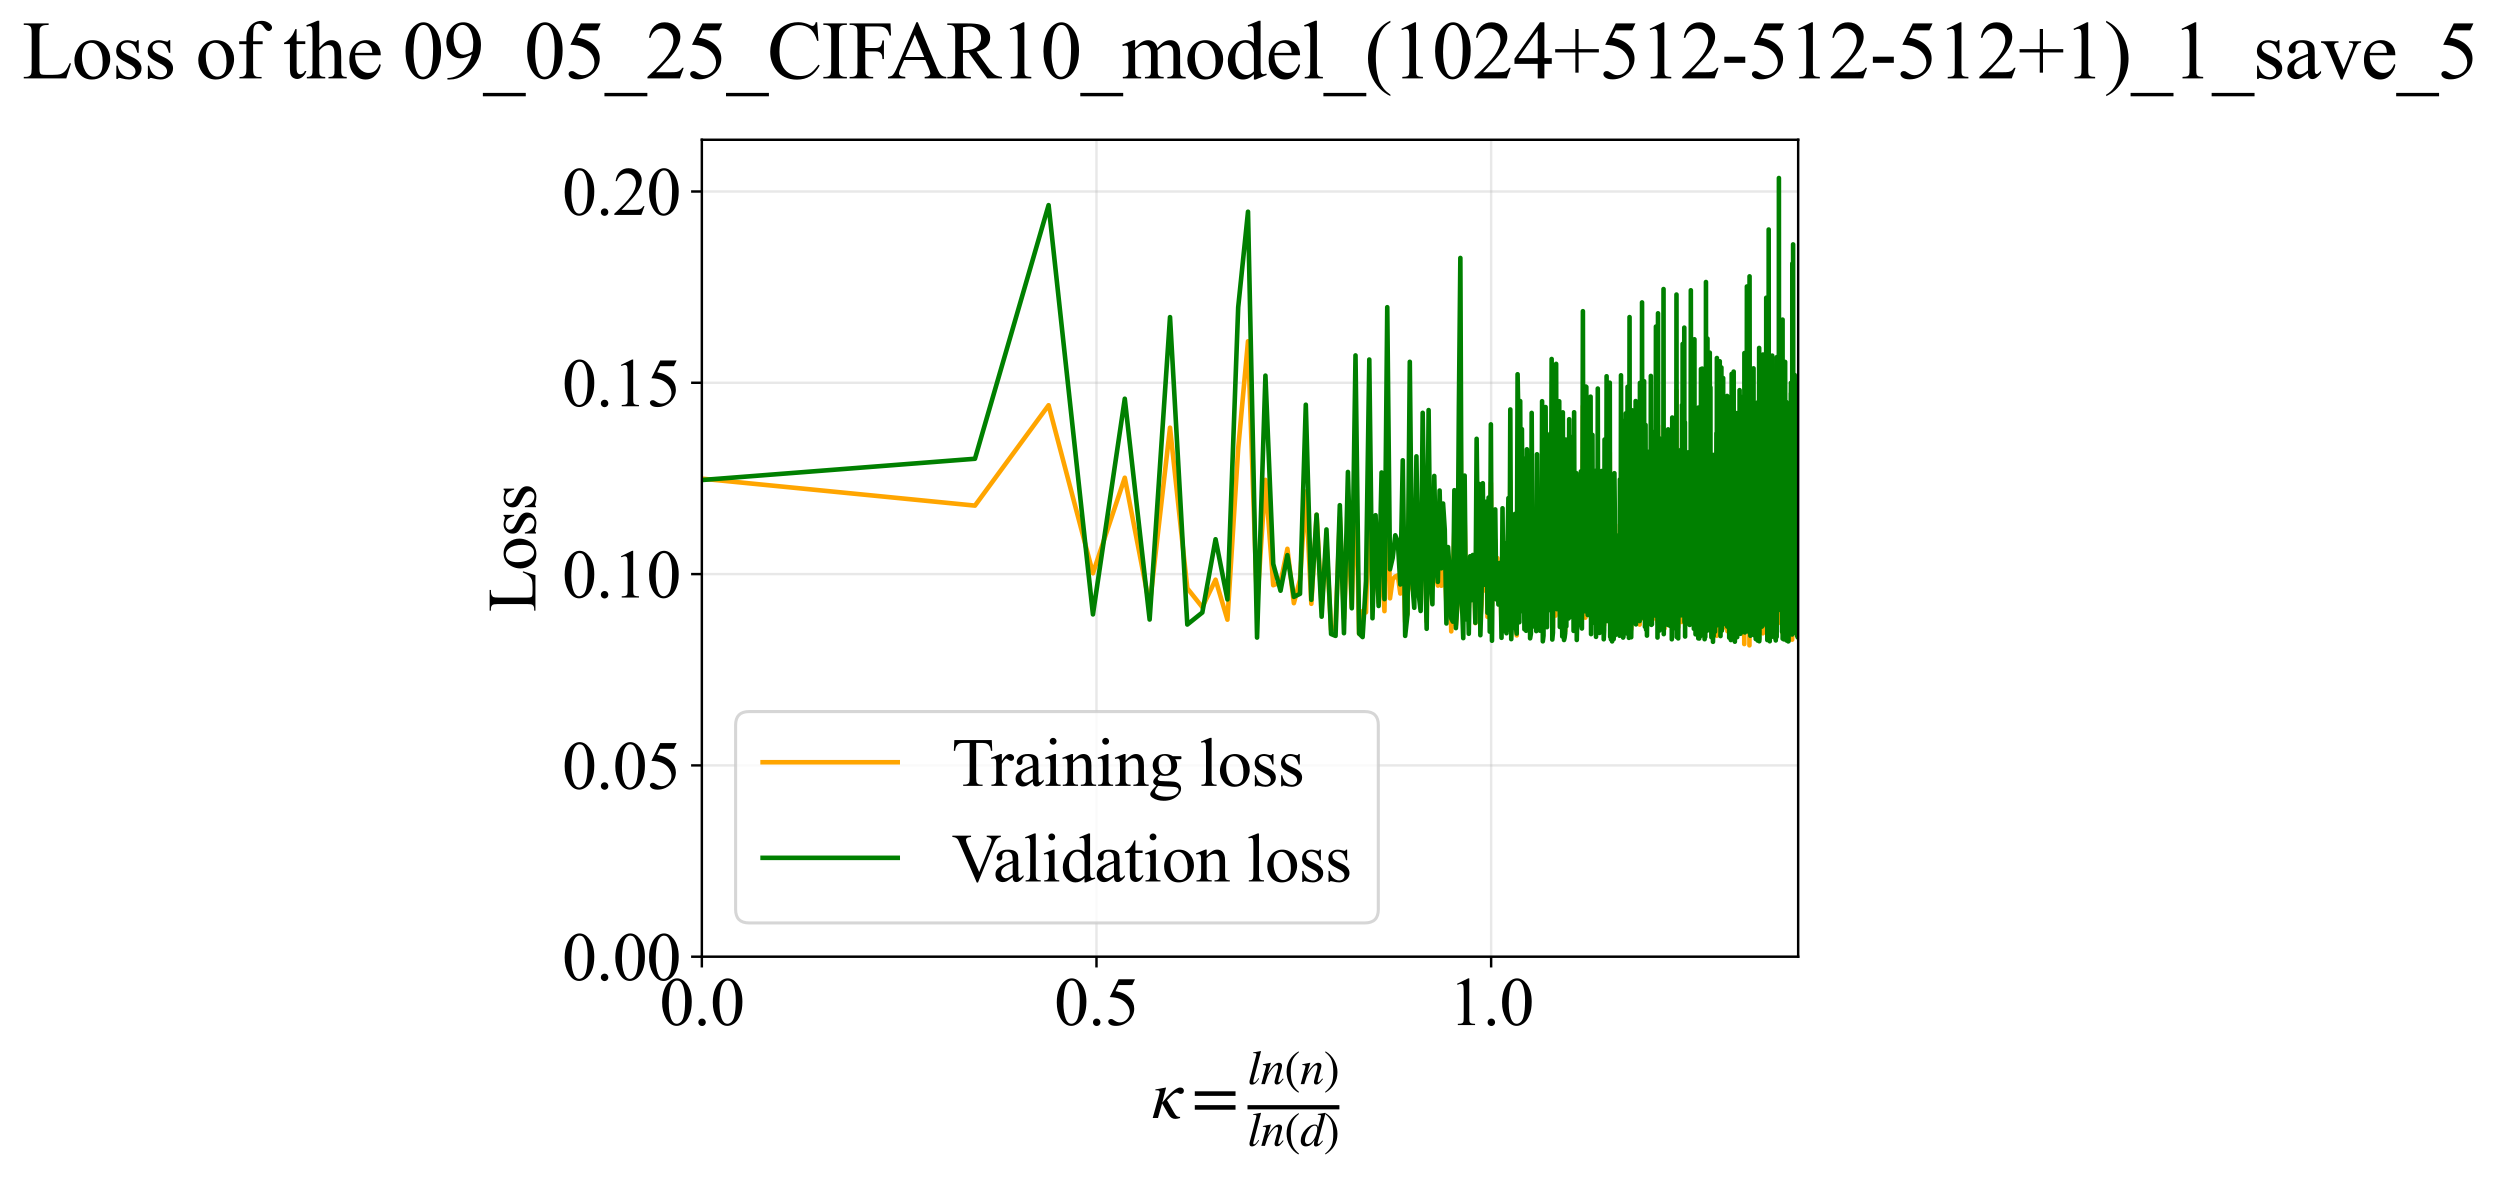 <?xml version="1.0" encoding="utf-8" standalone="no"?>
<!DOCTYPE svg PUBLIC "-//W3C//DTD SVG 1.1//EN"
  "http://www.w3.org/Graphics/SVG/1.1/DTD/svg11.dtd">
<svg xmlns:xlink="http://www.w3.org/1999/xlink" width="814.365pt" height="383.266pt" viewBox="0 0 814.365 383.266" xmlns="http://www.w3.org/2000/svg" version="1.1">
 <defs>
  <style type="text/css">*{stroke-linejoin: round; stroke-linecap: butt}</style>
 </defs>
 <g id="figure_1">
  <g id="patch_1">
   <path d="M -0 383.266 
L 814.365 383.266 
L 814.365 0 
L -0 0 
z
" style="fill: #ffffff"/>
  </g>
  <g id="axes_1">
   <g id="patch_2">
    <path d="M 228.623 311.644 
L 585.743 311.644 
L 585.743 45.532 
L 228.623 45.532 
z
" style="fill: #ffffff"/>
   </g>
   <g id="matplotlib.axis_1">
    <g id="xtick_1">
     <g id="line2d_1">
      <path d="M 228.623 311.644 
L 228.623 45.532 
" clip-path="url(#p55df8237c1)" style="fill: none; stroke: #b0b0b0; stroke-opacity: 0.3; stroke-width: 0.8; stroke-linecap: square"/>
     </g>
     <g id="line2d_2">
      <defs>
       <path id="m4f40131f40" d="M 0 0 
L 0 3.5 
" style="stroke: #000000; stroke-width: 0.8"/>
      </defs>
      <g>
       <use xlink:href="#m4f40131f40" x="228.623" y="311.644" style="stroke: #000000; stroke-width: 0.8"/>
      </g>
     </g>
     <g id="text_1">
      <!-- 0.0 -->
      <g transform="translate(214.873 333.92) scale(0.22 -0.22)">
       <defs>
        <path id="TimesNewRomanPSMT-30" d="M 231 2094 
Q 231 2819 450 3342 
Q 669 3866 1031 4122 
Q 1313 4325 1613 4325 
Q 2100 4325 2488 3828 
Q 2972 3213 2972 2159 
Q 2972 1422 2759 906 
Q 2547 391 2217 158 
Q 1888 -75 1581 -75 
Q 975 -75 572 641 
Q 231 1244 231 2094 
z
M 844 2016 
Q 844 1141 1059 588 
Q 1238 122 1591 122 
Q 1759 122 1940 273 
Q 2122 425 2216 781 
Q 2359 1319 2359 2297 
Q 2359 3022 2209 3506 
Q 2097 3866 1919 4016 
Q 1791 4119 1609 4119 
Q 1397 4119 1231 3928 
Q 1006 3669 925 3112 
Q 844 2556 844 2016 
z
" transform="scale(0.016)"/>
        <path id="TimesNewRomanPSMT-2e" d="M 800 606 
Q 947 606 1047 504 
Q 1147 403 1147 259 
Q 1147 116 1045 14 
Q 944 -88 800 -88 
Q 656 -88 554 14 
Q 453 116 453 259 
Q 453 406 554 506 
Q 656 606 800 606 
z
" transform="scale(0.016)"/>
       </defs>
       <use xlink:href="#TimesNewRomanPSMT-30"/>
       <use xlink:href="#TimesNewRomanPSMT-2e" transform="translate(50 0)"/>
       <use xlink:href="#TimesNewRomanPSMT-30" transform="translate(75 0)"/>
      </g>
     </g>
    </g>
    <g id="xtick_2">
     <g id="line2d_3">
      <path d="M 357.177 311.644 
L 357.177 45.532 
" clip-path="url(#p55df8237c1)" style="fill: none; stroke: #b0b0b0; stroke-opacity: 0.3; stroke-width: 0.8; stroke-linecap: square"/>
     </g>
     <g id="line2d_4">
      <g>
       <use xlink:href="#m4f40131f40" x="357.177" y="311.644" style="stroke: #000000; stroke-width: 0.8"/>
      </g>
     </g>
     <g id="text_2">
      <!-- 0.5 -->
      <g transform="translate(343.427 333.92) scale(0.22 -0.22)">
       <defs>
        <path id="TimesNewRomanPSMT-35" d="M 2778 4238 
L 2534 3706 
L 1259 3706 
L 981 3138 
Q 1809 3016 2294 2522 
Q 2709 2097 2709 1522 
Q 2709 1188 2573 903 
Q 2438 619 2231 419 
Q 2025 219 1772 97 
Q 1413 -75 1034 -75 
Q 653 -75 479 54 
Q 306 184 306 341 
Q 306 428 378 495 
Q 450 563 559 563 
Q 641 563 702 538 
Q 763 513 909 409 
Q 1144 247 1384 247 
Q 1750 247 2026 523 
Q 2303 800 2303 1197 
Q 2303 1581 2056 1914 
Q 1809 2247 1375 2428 
Q 1034 2569 447 2591 
L 1259 4238 
L 2778 4238 
z
" transform="scale(0.016)"/>
       </defs>
       <use xlink:href="#TimesNewRomanPSMT-30"/>
       <use xlink:href="#TimesNewRomanPSMT-2e" transform="translate(50 0)"/>
       <use xlink:href="#TimesNewRomanPSMT-35" transform="translate(75 0)"/>
      </g>
     </g>
    </g>
    <g id="xtick_3">
     <g id="line2d_5">
      <path d="M 485.731 311.644 
L 485.731 45.532 
" clip-path="url(#p55df8237c1)" style="fill: none; stroke: #b0b0b0; stroke-opacity: 0.3; stroke-width: 0.8; stroke-linecap: square"/>
     </g>
     <g id="line2d_6">
      <g>
       <use xlink:href="#m4f40131f40" x="485.731" y="311.644" style="stroke: #000000; stroke-width: 0.8"/>
      </g>
     </g>
     <g id="text_3">
      <!-- 1.0 -->
      <g transform="translate(471.981 333.92) scale(0.22 -0.22)">
       <defs>
        <path id="TimesNewRomanPSMT-31" d="M 750 3822 
L 1781 4325 
L 1884 4325 
L 1884 747 
Q 1884 391 1914 303 
Q 1944 216 2037 169 
Q 2131 122 2419 116 
L 2419 0 
L 825 0 
L 825 116 
Q 1125 122 1212 167 
Q 1300 213 1334 289 
Q 1369 366 1369 747 
L 1369 3034 
Q 1369 3497 1338 3628 
Q 1316 3728 1258 3775 
Q 1200 3822 1119 3822 
Q 1003 3822 797 3725 
L 750 3822 
z
" transform="scale(0.016)"/>
       </defs>
       <use xlink:href="#TimesNewRomanPSMT-31"/>
       <use xlink:href="#TimesNewRomanPSMT-2e" transform="translate(50 0)"/>
       <use xlink:href="#TimesNewRomanPSMT-30" transform="translate(75 0)"/>
      </g>
     </g>
    </g>
    <g id="text_4">
     <!-- $\kappa  = \frac{ln(n)}{ln(d)}$ -->
     <g transform="translate(375.173 364.186) scale(0.22 -0.22)">
      <defs>
       <path id="STIXGeneral-Italic-3ba" d="M 979 1440 
L 998 1446 
Q 1850 2541 2464 2790 
Q 2547 2822 2630 2822 
Q 2797 2822 2886 2736 
Q 2976 2650 2976 2522 
Q 2976 2387 2893 2307 
Q 2810 2227 2682 2227 
Q 2605 2227 2502 2288 
Q 2400 2349 2336 2349 
Q 2170 2349 1990 2205 
Q 1811 2061 1414 1645 
L 2042 544 
Q 2202 262 2310 182 
Q 2419 102 2624 102 
L 2624 0 
Q 2374 -83 2182 -83 
Q 1786 -83 1555 326 
L 960 1350 
L 576 0 
L 90 0 
L 640 1978 
Q 730 2317 730 2406 
Q 730 2560 518 2560 
L 339 2560 
L 339 2650 
Q 678 2694 1306 2822 
L 1325 2803 
L 979 1440 
z
" transform="scale(0.016)"/>
       <path id="STIXGeneral-Regular-3d" d="M 4077 2048 
L 307 2048 
L 307 2470 
L 4077 2470 
L 4077 2048 
z
M 4077 768 
L 307 768 
L 307 1190 
L 4077 1190 
L 4077 768 
z
" transform="scale(0.016)"/>
       <path id="STIXGeneral-Italic-6c" d="M 1786 4339 
L 806 595 
Q 755 410 755 320 
Q 755 205 864 205 
Q 1037 205 1293 570 
L 1453 794 
L 1542 730 
Q 1254 275 1046 102 
Q 838 -70 576 -70 
Q 262 -70 262 288 
Q 262 397 288 480 
L 1165 3834 
Q 1184 3898 1184 3955 
Q 1184 4096 870 4096 
L 755 4096 
L 755 4198 
Q 1203 4250 1747 4371 
L 1786 4339 
z
" transform="scale(0.016)"/>
       <path id="STIXGeneral-Italic-6e" d="M 2944 749 
L 3034 666 
Q 2707 218 2534 80 
Q 2362 -58 2138 -58 
Q 2010 -58 1923 28 
Q 1837 115 1837 288 
Q 1837 390 1939 768 
L 2221 1805 
Q 2310 2150 2310 2310 
Q 2310 2496 2157 2496 
Q 1971 2496 1750 2275 
Q 1530 2054 1210 1587 
Q 998 1274 899 1024 
Q 800 774 570 0 
L 90 0 
L 704 2240 
Q 717 2304 717 2349 
Q 717 2445 630 2480 
Q 544 2515 301 2522 
L 301 2624 
Q 550 2675 857 2729 
Q 1165 2784 1338 2822 
L 1363 2810 
L 934 1414 
Q 1408 2170 1753 2496 
Q 2099 2822 2413 2822 
Q 2611 2822 2720 2716 
Q 2829 2611 2829 2432 
Q 2829 2272 2765 2048 
L 2406 749 
Q 2317 429 2317 358 
Q 2317 243 2419 243 
Q 2541 243 2810 582 
Q 2854 634 2944 749 
z
" transform="scale(0.016)"/>
       <path id="STIXGeneral-Regular-28" d="M 1946 -1030 
L 1869 -1133 
Q 1126 -710 716 32 
Q 307 774 307 1613 
Q 307 3386 1888 4326 
L 1946 4224 
Q 1293 3667 1075 3126 
Q 858 2586 858 1632 
Q 858 685 1082 96 
Q 1306 -493 1946 -1030 
z
" transform="scale(0.016)"/>
       <path id="STIXGeneral-Regular-29" d="M 186 4224 
L 262 4326 
Q 992 3891 1408 3148 
Q 1824 2406 1824 1581 
Q 1824 -166 243 -1133 
L 186 -1030 
Q 845 -486 1059 54 
Q 1274 595 1274 1562 
Q 1274 2534 1059 3120 
Q 845 3706 186 4224 
z
" transform="scale(0.016)"/>
       <path id="STIXGeneral-Italic-64" d="M 3334 4371 
L 3373 4333 
L 3123 3360 
L 2739 1958 
Q 2323 429 2323 384 
Q 2323 256 2438 256 
Q 2522 256 2614 336 
Q 2707 416 2963 710 
L 3040 646 
Q 2547 -83 2099 -83 
Q 1978 -83 1907 -6 
Q 1837 70 1837 205 
Q 1837 397 1920 774 
Q 1645 307 1379 118 
Q 1114 -70 781 -70 
Q 461 -70 278 125 
Q 96 320 96 678 
Q 96 1440 713 2131 
Q 1331 2822 1965 2822 
Q 2163 2822 2256 2732 
Q 2349 2643 2381 2451 
L 2387 2451 
L 2675 3494 
Q 2765 3808 2765 3949 
Q 2765 4051 2694 4076 
Q 2624 4102 2355 4115 
L 2355 4224 
Q 2848 4269 3334 4371 
z
M 2278 2310 
Q 2278 2477 2185 2576 
Q 2093 2675 1978 2675 
Q 1677 2675 1395 2381 
Q 1075 2042 864 1571 
Q 653 1101 653 704 
Q 653 486 752 361 
Q 851 237 1024 237 
Q 1312 237 1606 550 
Q 1901 864 2089 1350 
Q 2278 1837 2278 2310 
z
" transform="scale(0.016)"/>
      </defs>
      <use xlink:href="#STIXGeneral-Italic-3ba" transform="translate(0 0.003)"/>
      <use xlink:href="#STIXGeneral-Regular-3d" transform="translate(58.84 0.003)"/>
      <use xlink:href="#STIXGeneral-Italic-6c" transform="translate(141.78 50.192) scale(0.7)"/>
      <use xlink:href="#STIXGeneral-Italic-6e" transform="translate(161.24 50.192) scale(0.7)"/>
      <use xlink:href="#STIXGeneral-Regular-28" transform="translate(196.24 50.192) scale(0.7)"/>
      <use xlink:href="#STIXGeneral-Italic-6e" transform="translate(219.55 50.192) scale(0.7)"/>
      <use xlink:href="#STIXGeneral-Regular-29" transform="translate(254.55 50.192) scale(0.7)"/>
      <use xlink:href="#STIXGeneral-Italic-6c" transform="translate(141.78 -41.258) scale(0.7)"/>
      <use xlink:href="#STIXGeneral-Italic-6e" transform="translate(161.24 -41.258) scale(0.7)"/>
      <use xlink:href="#STIXGeneral-Regular-28" transform="translate(196.24 -41.258) scale(0.7)"/>
      <use xlink:href="#STIXGeneral-Italic-64" transform="translate(219.55 -41.258) scale(0.7)"/>
      <use xlink:href="#STIXGeneral-Regular-29" transform="translate(254.55 -41.258) scale(0.7)"/>
      <path d="M 141.78 12.8 
L 141.78 19.05 
L 277.86 19.05 
L 277.86 12.8 
L 141.78 12.8 
z
"/>
     </g>
    </g>
   </g>
   <g id="matplotlib.axis_2">
    <g id="ytick_1">
     <g id="line2d_7">
      <path d="M 228.623 311.644 
L 585.743 311.644 
" clip-path="url(#p55df8237c1)" style="fill: none; stroke: #b0b0b0; stroke-opacity: 0.3; stroke-width: 0.8; stroke-linecap: square"/>
     </g>
     <g id="line2d_8">
      <defs>
       <path id="ma6033289b8" d="M 0 0 
L -3.5 0 
" style="stroke: #000000; stroke-width: 0.8"/>
      </defs>
      <g>
       <use xlink:href="#ma6033289b8" x="228.623" y="311.644" style="stroke: #000000; stroke-width: 0.8"/>
      </g>
     </g>
     <g id="text_5">
      <!-- 0.00 -->
      <g transform="translate(183.123 319.282) scale(0.22 -0.22)">
       <use xlink:href="#TimesNewRomanPSMT-30"/>
       <use xlink:href="#TimesNewRomanPSMT-2e" transform="translate(50 0)"/>
       <use xlink:href="#TimesNewRomanPSMT-30" transform="translate(75 0)"/>
       <use xlink:href="#TimesNewRomanPSMT-30" transform="translate(125 0)"/>
      </g>
     </g>
    </g>
    <g id="ytick_2">
     <g id="line2d_9">
      <path d="M 228.623 249.327 
L 585.743 249.327 
" clip-path="url(#p55df8237c1)" style="fill: none; stroke: #b0b0b0; stroke-opacity: 0.3; stroke-width: 0.8; stroke-linecap: square"/>
     </g>
     <g id="line2d_10">
      <g>
       <use xlink:href="#ma6033289b8" x="228.623" y="249.327" style="stroke: #000000; stroke-width: 0.8"/>
      </g>
     </g>
     <g id="text_6">
      <!-- 0.05 -->
      <g transform="translate(183.123 256.965) scale(0.22 -0.22)">
       <use xlink:href="#TimesNewRomanPSMT-30"/>
       <use xlink:href="#TimesNewRomanPSMT-2e" transform="translate(50 0)"/>
       <use xlink:href="#TimesNewRomanPSMT-30" transform="translate(75 0)"/>
       <use xlink:href="#TimesNewRomanPSMT-35" transform="translate(125 0)"/>
      </g>
     </g>
    </g>
    <g id="ytick_3">
     <g id="line2d_11">
      <path d="M 228.623 187.01 
L 585.743 187.01 
" clip-path="url(#p55df8237c1)" style="fill: none; stroke: #b0b0b0; stroke-opacity: 0.3; stroke-width: 0.8; stroke-linecap: square"/>
     </g>
     <g id="line2d_12">
      <g>
       <use xlink:href="#ma6033289b8" x="228.623" y="187.01" style="stroke: #000000; stroke-width: 0.8"/>
      </g>
     </g>
     <g id="text_7">
      <!-- 0.10 -->
      <g transform="translate(183.123 194.648) scale(0.22 -0.22)">
       <use xlink:href="#TimesNewRomanPSMT-30"/>
       <use xlink:href="#TimesNewRomanPSMT-2e" transform="translate(50 0)"/>
       <use xlink:href="#TimesNewRomanPSMT-31" transform="translate(75 0)"/>
       <use xlink:href="#TimesNewRomanPSMT-30" transform="translate(125 0)"/>
      </g>
     </g>
    </g>
    <g id="ytick_4">
     <g id="line2d_13">
      <path d="M 228.623 124.693 
L 585.743 124.693 
" clip-path="url(#p55df8237c1)" style="fill: none; stroke: #b0b0b0; stroke-opacity: 0.3; stroke-width: 0.8; stroke-linecap: square"/>
     </g>
     <g id="line2d_14">
      <g>
       <use xlink:href="#ma6033289b8" x="228.623" y="124.693" style="stroke: #000000; stroke-width: 0.8"/>
      </g>
     </g>
     <g id="text_8">
      <!-- 0.15 -->
      <g transform="translate(183.123 132.332) scale(0.22 -0.22)">
       <use xlink:href="#TimesNewRomanPSMT-30"/>
       <use xlink:href="#TimesNewRomanPSMT-2e" transform="translate(50 0)"/>
       <use xlink:href="#TimesNewRomanPSMT-31" transform="translate(75 0)"/>
       <use xlink:href="#TimesNewRomanPSMT-35" transform="translate(125 0)"/>
      </g>
     </g>
    </g>
    <g id="ytick_5">
     <g id="line2d_15">
      <path d="M 228.623 62.377 
L 585.743 62.377 
" clip-path="url(#p55df8237c1)" style="fill: none; stroke: #b0b0b0; stroke-opacity: 0.3; stroke-width: 0.8; stroke-linecap: square"/>
     </g>
     <g id="line2d_16">
      <g>
       <use xlink:href="#ma6033289b8" x="228.623" y="62.377" style="stroke: #000000; stroke-width: 0.8"/>
      </g>
     </g>
     <g id="text_9">
      <!-- 0.20 -->
      <g transform="translate(183.123 70.015) scale(0.22 -0.22)">
       <defs>
        <path id="TimesNewRomanPSMT-32" d="M 2934 816 
L 2638 0 
L 138 0 
L 138 116 
Q 1241 1122 1691 1759 
Q 2141 2397 2141 2925 
Q 2141 3328 1894 3587 
Q 1647 3847 1303 3847 
Q 991 3847 742 3664 
Q 494 3481 375 3128 
L 259 3128 
Q 338 3706 661 4015 
Q 984 4325 1469 4325 
Q 1984 4325 2329 3994 
Q 2675 3663 2675 3213 
Q 2675 2891 2525 2569 
Q 2294 2063 1775 1497 
Q 997 647 803 472 
L 1909 472 
Q 2247 472 2383 497 
Q 2519 522 2628 598 
Q 2738 675 2819 816 
L 2934 816 
z
" transform="scale(0.016)"/>
       </defs>
       <use xlink:href="#TimesNewRomanPSMT-30"/>
       <use xlink:href="#TimesNewRomanPSMT-2e" transform="translate(50 0)"/>
       <use xlink:href="#TimesNewRomanPSMT-32" transform="translate(75 0)"/>
       <use xlink:href="#TimesNewRomanPSMT-30" transform="translate(125 0)"/>
      </g>
     </g>
    </g>
    <g id="text_10">
     <!-- Loss -->
     <g transform="translate(174.417 199.369) rotate(-90) scale(0.22 -0.22)">
      <defs>
       <path id="TimesNewRomanPSMT-4c" d="M 3669 1172 
L 3772 1150 
L 3409 0 
L 128 0 
L 128 116 
L 288 116 
Q 556 116 672 291 
Q 738 391 738 753 
L 738 3488 
Q 738 3884 650 3984 
Q 528 4122 288 4122 
L 128 4122 
L 128 4238 
L 2047 4238 
L 2047 4122 
Q 1709 4125 1573 4059 
Q 1438 3994 1388 3894 
Q 1338 3794 1338 3416 
L 1338 753 
Q 1338 494 1388 397 
Q 1425 331 1503 300 
Q 1581 269 1991 269 
L 2300 269 
Q 2788 269 2984 341 
Q 3181 413 3343 595 
Q 3506 778 3669 1172 
z
" transform="scale(0.016)"/>
       <path id="TimesNewRomanPSMT-6f" d="M 1600 2947 
Q 2250 2947 2644 2453 
Q 2978 2031 2978 1484 
Q 2978 1100 2793 706 
Q 2609 313 2286 112 
Q 1963 -88 1566 -88 
Q 919 -88 538 428 
Q 216 863 216 1403 
Q 216 1797 411 2186 
Q 606 2575 925 2761 
Q 1244 2947 1600 2947 
z
M 1503 2744 
Q 1338 2744 1170 2645 
Q 1003 2547 900 2300 
Q 797 2053 797 1666 
Q 797 1041 1045 587 
Q 1294 134 1700 134 
Q 2003 134 2200 384 
Q 2397 634 2397 1244 
Q 2397 2006 2069 2444 
Q 1847 2744 1503 2744 
z
" transform="scale(0.016)"/>
       <path id="TimesNewRomanPSMT-73" d="M 2050 2947 
L 2050 1972 
L 1947 1972 
Q 1828 2431 1642 2597 
Q 1456 2763 1169 2763 
Q 950 2763 815 2647 
Q 681 2531 681 2391 
Q 681 2216 781 2091 
Q 878 1963 1175 1819 
L 1631 1597 
Q 2266 1288 2266 781 
Q 2266 391 1970 151 
Q 1675 -88 1309 -88 
Q 1047 -88 709 6 
Q 606 38 541 38 
Q 469 38 428 -44 
L 325 -44 
L 325 978 
L 428 978 
Q 516 541 762 319 
Q 1009 97 1316 97 
Q 1531 97 1667 223 
Q 1803 350 1803 528 
Q 1803 744 1651 891 
Q 1500 1038 1047 1263 
Q 594 1488 453 1669 
Q 313 1847 313 2119 
Q 313 2472 555 2709 
Q 797 2947 1181 2947 
Q 1350 2947 1591 2875 
Q 1750 2828 1803 2828 
Q 1853 2828 1881 2850 
Q 1909 2872 1947 2947 
L 2050 2947 
z
" transform="scale(0.016)"/>
      </defs>
      <use xlink:href="#TimesNewRomanPSMT-4c"/>
      <use xlink:href="#TimesNewRomanPSMT-6f" transform="translate(61.084 0)"/>
      <use xlink:href="#TimesNewRomanPSMT-73" transform="translate(111.084 0)"/>
      <use xlink:href="#TimesNewRomanPSMT-73" transform="translate(150 0)"/>
     </g>
    </g>
   </g>
   <g id="line2d_17">
    <path d="M 228.623 155.921 
L 317.587 164.701 
L 341.574 132.007 
L 356.02 186.729 
L 366.391 155.624 
L 374.487 197.312 
L 381.128 139.318 
L 386.759 191.64 
L 391.647 197.773 
L 395.965 188.832 
L 399.832 201.856 
L 403.334 146.099 
L 406.534 111.163 
L 409.479 197.28 
L 412.208 156.327 
L 414.75 190.626 
L 417.128 189.657 
L 419.363 178.768 
L 421.472 196.478 
L 423.466 188.817 
L 425.359 160.128 
L 427.16 196.685 
L 428.878 167.727 
L 430.519 197.605 
L 432.091 176.693 
L 433.599 205.212 
L 435.048 204.059 
L 436.443 168.633 
L 437.787 201.407 
L 439.084 170.278 
L 440.338 197.737 
L 441.55 154.082 
L 442.724 206.43 
L 443.862 199.074 
L 444.966 199.471 
L 446.038 160.112 
L 447.08 193.837 
L 448.093 181.943 
L 449.08 196.315 
L 450.041 181.262 
L 450.978 199.077 
L 451.891 149.456 
L 452.783 194.905 
L 453.654 188.712 
L 454.505 187.809 
L 455.336 187.428 
L 456.15 193.339 
L 456.946 178.46 
L 457.725 202.619 
L 458.488 199.865 
L 459.236 147.281 
L 459.969 191.132 
L 460.688 194.039 
L 461.393 166.012 
L 462.085 193.993 
L 462.765 192.529 
L 463.432 159.186 
L 464.087 177.161 
L 464.731 202.443 
L 465.364 157.075 
L 465.987 185.324 
L 466.599 191.281 
L 467.201 173.285 
L 467.794 187.773 
L 468.377 190.748 
L 468.951 174.148 
L 469.516 190.805 
L 470.073 180.604 
L 470.622 183.987 
L 471.163 196.834 
L 471.696 189.196 
L 472.221 185.705 
L 472.739 205.672 
L 473.754 172.559 
L 474.251 203.646 
L 474.742 197.027 
L 475.226 157.296 
L 475.704 127.208 
L 476.176 196.477 
L 476.642 200.696 
L 477.102 168.465 
L 477.557 194.935 
L 478.006 193.255 
L 478.45 197.968 
L 478.888 187.698 
L 479.322 189.368 
L 479.75 188.673 
L 480.173 184.742 
L 480.592 202.988 
L 481.006 168.423 
L 481.415 177.642 
L 481.82 173.336 
L 482.221 201.539 
L 482.617 196.873 
L 483.009 166.867 
L 483.397 192.352 
L 483.781 185.266 
L 484.161 175.748 
L 484.538 200.923 
L 484.91 175.809 
L 485.279 198.168 
L 485.644 157.345 
L 486.005 197.321 
L 486.363 181.176 
L 486.718 189.208 
L 487.069 176.025 
L 487.417 190.804 
L 487.762 181.804 
L 488.104 193.231 
L 488.442 185.783 
L 488.777 191.062 
L 489.11 203.619 
L 489.439 181.118 
L 489.766 191.026 
L 490.41 181.727 
L 490.728 203.562 
L 491.357 171.828 
L 491.667 201.403 
L 491.974 156.717 
L 492.279 196.71 
L 492.582 196.137 
L 492.882 196.191 
L 493.475 172.796 
L 493.768 203.605 
L 494.059 206.985 
L 494.347 154.574 
L 494.633 154.913 
L 494.917 198.283 
L 495.199 156.511 
L 495.479 196.652 
L 495.757 156.891 
L 496.032 188.743 
L 496.306 186.106 
L 496.577 198.289 
L 496.847 167.145 
L 497.114 201.741 
L 497.38 169.803 
L 497.644 196.335 
L 497.906 193.962 
L 498.166 170.287 
L 498.424 199.402 
L 498.681 200.844 
L 498.936 159.41 
L 499.189 186.471 
L 499.44 193.289 
L 499.69 186.784 
L 499.938 184.092 
L 500.184 179.549 
L 500.428 204.718 
L 500.672 168.939 
L 500.913 197.18 
L 501.153 185.172 
L 501.391 195.159 
L 501.628 198.344 
L 501.864 179.551 
L 502.097 198.787 
L 502.33 155.628 
L 502.561 196.974 
L 502.79 204.258 
L 503.019 169.878 
L 503.245 194.671 
L 503.471 161.121 
L 503.695 187.677 
L 503.917 195.929 
L 504.359 187.64 
L 504.577 184.258 
L 504.795 193.515 
L 505.011 164.898 
L 505.226 184.592 
L 505.439 147.796 
L 505.652 198.672 
L 505.863 204.612 
L 506.073 165.46 
L 506.282 194.856 
L 506.49 165.334 
L 506.696 200.536 
L 506.902 144.044 
L 507.106 195.043 
L 507.511 176.681 
L 507.712 194.831 
L 507.912 162.966 
L 508.111 196.738 
L 508.308 169.297 
L 508.505 180.349 
L 508.701 183.401 
L 508.895 197.135 
L 509.089 163.58 
L 509.473 204.091 
L 509.664 199.793 
L 509.853 205.47 
L 510.042 168.153 
L 510.23 197.77 
L 510.416 176.996 
L 510.602 190.346 
L 510.787 175.362 
L 510.971 200.885 
L 511.154 156.9 
L 511.336 187.296 
L 511.518 195.936 
L 511.698 165.447 
L 511.878 195.34 
L 512.056 183.208 
L 512.234 192.384 
L 512.411 161.957 
L 512.587 199.677 
L 512.763 157.092 
L 512.937 193.497 
L 513.111 179.261 
L 513.284 204.918 
L 513.456 162.328 
L 513.627 203.355 
L 513.797 198.934 
L 513.967 197.762 
L 514.136 179.619 
L 514.304 190.204 
L 514.471 187.01 
L 514.638 191.788 
L 514.969 171.471 
L 515.134 194.856 
L 515.297 197.139 
L 515.46 177.451 
L 515.622 132.345 
L 515.784 196.179 
L 515.945 181.477 
L 516.105 194.307 
L 516.265 193.39 
L 516.423 201.198 
L 516.581 164.234 
L 516.739 165.449 
L 516.896 193.692 
L 517.052 192.051 
L 517.207 191.86 
L 517.362 183.649 
L 517.516 197.914 
L 517.67 189.498 
L 517.823 190.477 
L 517.975 198.923 
L 518.127 159.64 
L 518.278 196.483 
L 518.578 194.843 
L 518.727 165.929 
L 518.876 199.177 
L 519.024 191.023 
L 519.171 174.603 
L 519.464 194.266 
L 519.61 192.264 
L 519.755 163.481 
L 519.9 202.324 
L 520.044 177.721 
L 520.187 199.745 
L 520.33 200.558 
L 520.472 156.261 
L 520.614 204.056 
L 520.755 181.848 
L 521.036 202.658 
L 521.176 198.255 
L 521.315 183.974 
L 521.454 183.949 
L 521.592 197.743 
L 521.729 176.516 
L 521.866 196.848 
L 522.139 186.046 
L 522.274 188.267 
L 522.544 203.634 
L 522.678 165.663 
L 522.812 188.752 
L 523.078 177.441 
L 523.21 200.038 
L 523.342 151.357 
L 523.473 199.855 
L 523.604 165.378 
L 523.864 195.127 
L 523.993 182.24 
L 524.122 188.245 
L 524.251 182.396 
L 524.379 147.404 
L 524.507 192.851 
L 524.634 186.024 
L 524.76 204.587 
L 525.013 173.687 
L 525.138 201.606 
L 525.388 197.636 
L 525.512 180.154 
L 525.636 202.058 
L 525.759 199.336 
L 525.882 169.293 
L 526.005 172.844 
L 526.127 195.614 
L 526.249 193.64 
L 526.37 195.274 
L 526.491 184.914 
L 526.612 191.358 
L 526.732 180.643 
L 526.852 186.305 
L 526.971 184.291 
L 527.09 193.719 
L 527.209 191.559 
L 527.327 191.461 
L 527.445 176.844 
L 527.563 202.127 
L 527.68 170.945 
L 527.913 202.337 
L 528.029 156.984 
L 528.26 188.141 
L 528.375 175.919 
L 528.49 194.654 
L 528.604 175.048 
L 528.718 203.076 
L 528.832 201.807 
L 528.945 159.608 
L 529.058 192.306 
L 529.17 190.971 
L 529.282 167.807 
L 529.394 199.272 
L 529.617 150.943 
L 529.838 200.271 
L 529.949 173.351 
L 530.058 196.824 
L 530.168 153.299 
L 530.277 196.643 
L 530.386 183.8 
L 530.603 198.227 
L 530.711 193.183 
L 530.819 157.797 
L 530.926 199.728 
L 531.033 170.098 
L 531.352 205 
L 531.458 202.017 
L 531.563 173.147 
L 531.669 194.64 
L 531.773 182.803 
L 531.878 197.781 
L 531.982 185.581 
L 532.086 193.487 
L 532.19 192.043 
L 532.294 185.051 
L 532.397 197.209 
L 532.5 167.976 
L 532.602 198.215 
L 532.704 192.427 
L 532.806 165.432 
L 532.908 202.041 
L 533.01 186.97 
L 533.111 202.591 
L 533.212 181.668 
L 533.312 202.769 
L 533.413 182.35 
L 533.513 199.03 
L 533.712 187.555 
L 533.911 196.599 
L 534.009 174.272 
L 534.108 203.456 
L 534.206 164.925 
L 534.304 189.248 
L 534.402 189.121 
L 534.499 196.438 
L 534.693 180.711 
L 534.79 200.17 
L 534.886 148.401 
L 534.983 196.06 
L 535.079 171.887 
L 535.174 180.146 
L 535.27 201.528 
L 535.365 185.908 
L 535.46 195.824 
L 535.555 163.322 
L 535.649 194.676 
L 535.743 173.061 
L 535.931 202.151 
L 536.025 171.076 
L 536.211 202.591 
L 536.304 194.525 
L 536.396 175.61 
L 536.489 201.313 
L 536.581 198.727 
L 536.673 201.12 
L 536.764 174.964 
L 536.856 199.87 
L 536.947 172.564 
L 537.038 198.667 
L 537.129 185.316 
L 537.31 193.601 
L 537.4 186.115 
L 537.49 191.962 
L 537.669 187.488 
L 537.758 164.225 
L 537.936 201.843 
L 538.025 182.683 
L 538.113 200.062 
L 538.201 173.223 
L 538.377 195.066 
L 538.465 188.477 
L 538.639 195.384 
L 538.726 183.541 
L 538.813 197.635 
L 538.899 181.542 
L 538.986 196.527 
L 539.158 171.901 
L 539.244 201.496 
L 539.414 142.532 
L 539.5 196.507 
L 539.585 191.777 
L 539.669 180.441 
L 539.754 188.845 
L 539.838 140.141 
L 539.922 202.44 
L 540.09 138.738 
L 540.174 195.05 
L 540.257 179.106 
L 540.341 186.51 
L 540.424 159.751 
L 540.507 201.911 
L 540.589 173.705 
L 540.672 195.919 
L 540.754 189.102 
L 540.836 165.562 
L 540.918 190.259 
L 541 186.685 
L 541.081 195.761 
L 541.163 185.112 
L 541.244 193.463 
L 541.325 183.087 
L 541.406 195.98 
L 541.487 182.681 
L 541.567 191.473 
L 541.648 174.92 
L 541.728 196.634 
L 541.808 185.878 
L 541.888 146.405 
L 541.967 196.651 
L 542.047 174.624 
L 542.205 204.714 
L 542.284 180.986 
L 542.363 200.45 
L 542.52 185.949 
L 542.599 199.442 
L 542.755 181.581 
L 542.833 193.144 
L 542.91 189.289 
L 542.988 191.06 
L 543.065 180.158 
L 543.142 197.994 
L 543.219 177.031 
L 543.296 200.913 
L 543.373 176.231 
L 543.449 196.895 
L 543.602 174.931 
L 543.83 189.843 
L 543.905 179.435 
L 543.981 194.749 
L 544.131 174.38 
L 544.281 191.958 
L 544.356 175.882 
L 544.43 201.447 
L 544.505 166.48 
L 544.653 198.878 
L 544.727 161.237 
L 544.874 190.549 
L 544.948 186.187 
L 545.021 165.918 
L 545.095 199.325 
L 545.168 174.198 
L 545.241 198.725 
L 545.313 192.644 
L 545.386 172.663 
L 545.459 194.144 
L 545.531 158.834 
L 545.603 184.383 
L 545.675 178.832 
L 545.747 193.089 
L 545.819 188.878 
L 545.891 185.14 
L 545.962 189.533 
L 546.034 188.891 
L 546.105 127.19 
L 546.247 200.129 
L 546.318 173.058 
L 546.459 196.472 
L 546.529 169.634 
L 546.67 204.301 
L 546.74 199.521 
L 546.81 175.306 
L 546.88 187.639 
L 546.949 191.112 
L 547.019 182.753 
L 547.088 192.936 
L 547.157 192.794 
L 547.227 175.536 
L 547.296 198.899 
L 547.364 185.342 
L 547.433 185.715 
L 547.502 193.847 
L 547.57 179.691 
L 547.639 199.122 
L 547.707 183.629 
L 547.775 184.986 
L 547.843 202.603 
L 547.911 170.517 
L 547.979 190.82 
L 548.046 200.397 
L 548.114 146.285 
L 548.181 198.67 
L 548.248 176.485 
L 548.315 194.002 
L 548.449 161.82 
L 548.583 196.796 
L 548.649 144.17 
L 548.716 193.409 
L 548.782 180.812 
L 548.848 157.854 
L 548.914 198.78 
L 548.98 185.018 
L 549.046 192.064 
L 549.112 182.931 
L 549.177 201.704 
L 549.243 174.151 
L 549.308 176.236 
L 549.503 190.366 
L 549.568 182.381 
L 549.633 195.357 
L 549.762 174.136 
L 549.827 192.424 
L 549.891 163.842 
L 549.955 196.838 
L 550.019 180.221 
L 550.083 196.848 
L 550.147 168.226 
L 550.211 198.614 
L 550.275 175.135 
L 550.402 198.262 
L 550.591 177.327 
L 550.717 188.23 
L 550.78 147.445 
L 550.843 184.27 
L 550.905 175.819 
L 551.03 197.494 
L 551.093 180.891 
L 551.155 197.22 
L 551.217 193.902 
L 551.279 185.775 
L 551.341 199.696 
L 551.402 187.036 
L 551.464 202.332 
L 551.648 176.199 
L 551.832 201.845 
L 551.893 198.666 
L 551.954 155.397 
L 552.014 195.878 
L 552.075 171.648 
L 552.136 202.116 
L 552.196 188.926 
L 552.317 202.99 
L 552.377 185.126 
L 552.437 188.78 
L 552.616 194.493 
L 552.736 183.819 
L 552.795 201.502 
L 552.855 176.898 
L 552.914 191.141 
L 552.973 175.359 
L 553.032 200.833 
L 553.091 198.534 
L 553.15 185.838 
L 553.209 202.403 
L 553.268 162.875 
L 553.326 178.328 
L 553.502 198.838 
L 553.56 204.565 
L 553.618 171.875 
L 553.676 182.48 
L 553.85 205.075 
L 553.908 182.149 
L 553.965 203.916 
L 554.023 203.869 
L 554.08 150.367 
L 554.138 194.008 
L 554.252 180.7 
L 554.423 194.282 
L 554.48 151.299 
L 554.537 201.958 
L 554.593 184.193 
L 554.65 165.184 
L 554.706 197.194 
L 554.763 173.687 
L 554.931 190.729 
L 555.044 176.237 
L 555.155 191.18 
L 555.211 170.675 
L 555.267 201.572 
L 555.322 156.922 
L 555.378 200.634 
L 555.544 183.052 
L 555.599 203.624 
L 555.654 198.71 
L 555.709 147.343 
L 555.764 198.613 
L 555.873 188.244 
L 555.928 192.736 
L 555.983 185.23 
L 556.037 189.972 
L 556.146 204.837 
L 556.2 158.378 
L 556.254 187.274 
L 556.308 194.372 
L 556.362 183.785 
L 556.416 188.451 
L 556.47 198.982 
L 556.578 185.976 
L 556.685 200.604 
L 556.738 159.75 
L 556.792 187.198 
L 556.845 164.668 
L 556.898 197.007 
L 556.951 148.442 
L 557.005 182.489 
L 557.058 178.338 
L 557.111 201.527 
L 557.163 154.332 
L 557.216 194.073 
L 557.269 180.008 
L 557.322 200.114 
L 557.374 175.509 
L 557.427 187.014 
L 557.531 206.896 
L 557.584 177.772 
L 557.636 180.903 
L 557.74 197.882 
L 557.792 169.184 
L 557.844 187.006 
L 557.896 186.384 
L 557.948 177.632 
L 558.051 200.774 
L 558.154 172.988 
L 558.205 200.887 
L 558.308 197.193 
L 558.359 186.608 
L 558.41 189.801 
L 558.461 191.627 
L 558.512 186.363 
L 558.563 191.037 
L 558.614 187.693 
L 558.665 197.087 
L 558.715 194.993 
L 558.766 194.36 
L 558.817 197.321 
L 558.867 182.959 
L 558.918 191.109 
L 558.968 195.186 
L 559.119 173.38 
L 559.219 207.102 
L 559.269 153.108 
L 559.318 182.77 
L 559.468 197.417 
L 559.517 185.733 
L 559.567 191.986 
L 559.616 193.978 
L 559.814 181.435 
L 559.961 193.348 
L 560.01 198.034 
L 560.059 186.9 
L 560.108 191.29 
L 560.156 197.322 
L 560.205 159.315 
L 560.254 199.168 
L 560.399 165.151 
L 560.496 200.018 
L 560.544 198.841 
L 560.592 186.283 
L 560.641 200.327 
L 560.689 196.303 
L 560.737 163.761 
L 560.785 199.429 
L 560.832 181.447 
L 560.88 200.051 
L 560.976 178.36 
L 561.023 192.123 
L 561.071 185.505 
L 561.119 187.726 
L 561.166 188.759 
L 561.213 181.038 
L 561.261 203.267 
L 561.308 165.754 
L 561.355 191.453 
L 561.402 184.865 
L 561.449 189.149 
L 561.496 193.652 
L 561.543 188.063 
L 561.59 185.69 
L 561.637 197.225 
L 561.684 184.895 
L 561.871 197.868 
L 561.917 187.099 
L 561.964 204.376 
L 562.01 184.928 
L 562.056 199.465 
L 562.103 175.93 
L 562.149 198.335 
L 562.333 183.572 
L 562.379 199.601 
L 562.425 175.303 
L 562.471 191.451 
L 562.516 186.996 
L 562.562 198.958 
L 562.608 166.044 
L 562.653 196.565 
L 562.699 205.595 
L 562.744 168.889 
L 562.835 180.936 
L 562.881 197.821 
L 562.926 186.229 
L 562.971 184.94 
L 563.016 198.755 
L 563.061 184.041 
L 563.106 181.396 
L 563.151 196.7 
L 563.196 189.948 
L 563.241 178.238 
L 563.286 204.46 
L 563.331 198.492 
L 563.42 180.886 
L 563.465 203.479 
L 563.509 194.317 
L 563.554 184.453 
L 563.598 189.182 
L 563.642 193.495 
L 563.687 181.417 
L 563.731 195.213 
L 563.775 187.921 
L 563.82 205.751 
L 563.864 196.303 
L 563.952 201.312 
L 563.996 174.676 
L 564.04 200.929 
L 564.083 160.642 
L 564.127 186.511 
L 564.171 197.573 
L 564.215 174.484 
L 564.258 188.686 
L 564.346 197.856 
L 564.389 179.907 
L 564.433 184.302 
L 564.476 195.478 
L 564.563 192.31 
L 564.606 199.191 
L 564.692 199.399 
L 564.735 161.36 
L 564.821 198.418 
L 564.864 192.417 
L 564.95 176.45 
L 565.036 194.267 
L 565.078 154.481 
L 565.121 199.804 
L 565.164 199.997 
L 565.206 206.319 
L 565.249 198.606 
L 565.334 201.5 
L 565.376 172.316 
L 565.545 196.965 
L 565.587 188.766 
L 565.629 191.259 
L 565.671 195.693 
L 565.755 198.923 
L 565.797 171.9 
L 565.922 202.53 
L 565.964 171.532 
L 566.006 196.554 
L 566.089 206.587 
L 566.13 178.391 
L 566.213 179.886 
L 566.255 179.518 
L 566.337 189.939 
L 566.378 189 
L 566.42 188.172 
L 566.461 181.864 
L 566.502 195.377 
L 566.543 168.426 
L 566.584 198.157 
L 566.625 199.925 
L 566.666 166.847 
L 566.747 184.71 
L 566.87 193.87 
L 566.91 186.43 
L 566.951 200.439 
L 567.032 193.035 
L 567.113 168.31 
L 567.153 181.749 
L 567.194 194.77 
L 567.274 188.221 
L 567.314 194.719 
L 567.395 194.655 
L 567.435 192.936 
L 567.475 181.715 
L 567.515 194.904 
L 567.555 182.232 
L 567.595 179.856 
L 567.714 193.531 
L 567.793 174.043 
L 567.912 202.132 
L 567.952 199.189 
L 567.991 179.438 
L 568.031 192.512 
L 568.07 196.381 
L 568.109 183.684 
L 568.149 204.013 
L 568.188 209.797 
L 568.227 158.334 
L 568.305 195.67 
L 568.345 189.212 
L 568.384 204.462 
L 568.423 166.451 
L 568.501 182.669 
L 568.539 195.161 
L 568.578 178.703 
L 568.617 194.243 
L 568.656 180.711 
L 568.733 186.212 
L 568.772 188.336 
L 568.811 185.4 
L 568.849 185.614 
L 568.888 190.775 
L 568.965 189.507 
L 569.041 138.069 
L 569.118 203.666 
L 569.195 195.029 
L 569.233 203.589 
L 569.271 179.344 
L 569.347 197.478 
L 569.461 182.619 
L 569.575 193.697 
L 569.612 192.893 
L 569.65 185.867 
L 569.688 199.923 
L 569.726 144.859 
L 569.763 178.934 
L 569.876 210.216 
L 569.913 145.189 
L 569.988 184.572 
L 570.026 193.595 
L 570.1 191.139 
L 570.137 189.371 
L 570.175 205.636 
L 570.212 197.868 
L 570.249 174.495 
L 570.286 194.336 
L 570.323 201.872 
L 570.434 163.624 
L 570.508 195.614 
L 570.545 163.379 
L 570.692 194.624 
L 570.765 205.663 
L 570.875 163.545 
L 571.021 200.265 
L 571.057 174.912 
L 571.093 197.877 
L 571.129 205.734 
L 571.166 203.41 
L 571.202 158.424 
L 571.274 197.3 
L 571.31 206.075 
L 571.346 175.324 
L 571.418 201.834 
L 571.49 181.609 
L 571.526 193.155 
L 571.562 195.274 
L 571.669 177.219 
L 571.741 168.099 
L 571.776 201.424 
L 571.883 156.467 
L 571.919 198.278 
L 571.99 196.407 
L 572.096 159.85 
L 572.166 194.642 
L 572.201 154.068 
L 572.272 197.681 
L 572.307 167.133 
L 572.377 197.993 
L 572.482 198.643 
L 572.517 157.127 
L 572.552 198.699 
L 572.657 193.017 
L 572.691 194.951 
L 572.726 162.351 
L 572.761 199.349 
L 572.795 172.6 
L 572.865 163.411 
L 572.899 197.065 
L 572.968 200.267 
L 573.037 140.864 
L 573.141 203.576 
L 573.175 163.146 
L 573.243 177.106 
L 573.278 199.52 
L 573.346 196.064 
L 573.482 178.036 
L 573.516 195.792 
L 573.584 178.174 
L 573.618 179.883 
L 573.652 198.625 
L 573.72 190.629 
L 573.754 170.668 
L 573.787 198.786 
L 573.821 203.694 
L 573.855 160.353 
L 573.922 200.58 
L 574.056 156.038 
L 574.09 196.62 
L 574.157 189.735 
L 574.19 179.779 
L 574.223 193.283 
L 574.257 206.296 
L 574.29 156.984 
L 574.357 183.166 
L 574.39 195.74 
L 574.423 179.928 
L 574.489 195.08 
L 574.522 170.871 
L 574.556 201.658 
L 574.589 185.332 
L 574.622 196.136 
L 574.655 165.606 
L 574.72 197.784 
L 574.753 176.271 
L 574.885 200.837 
L 574.95 164.622 
L 575.015 177.553 
L 575.081 198.241 
L 575.178 191.536 
L 575.211 180.617 
L 575.276 191.93 
L 575.308 192.741 
L 575.341 152.05 
L 575.405 198.571 
L 575.534 171.199 
L 575.631 200.828 
L 575.663 143.43 
L 575.727 203.327 
L 575.759 173.761 
L 575.855 176.402 
L 575.919 200.408 
L 575.95 173.755 
L 575.982 196.25 
L 576.014 173.078 
L 576.078 195.118 
L 576.109 197.193 
L 576.141 138.788 
L 576.204 186.116 
L 576.267 173.522 
L 576.33 205.442 
L 576.362 173.451 
L 576.425 181.744 
L 576.488 198.802 
L 576.519 193.442 
L 576.55 168.705 
L 576.613 196.369 
L 576.644 202.651 
L 576.676 173.079 
L 576.769 189.188 
L 576.831 196.746 
L 576.862 180.838 
L 576.955 205.271 
L 576.986 198.828 
L 577.017 154.846 
L 577.048 199.257 
L 577.079 177.96 
L 577.11 181.336 
L 577.172 169.428 
L 577.203 201.225 
L 577.295 144.646 
L 577.325 191.443 
L 577.356 206.463 
L 577.417 185.929 
L 577.448 198.464 
L 577.478 180.421 
L 577.57 184.807 
L 577.692 199 
L 577.752 184.384 
L 577.783 198.664 
L 577.813 194.356 
L 577.934 159.606 
L 577.904 203.62 
L 577.964 163.184 
L 577.994 190.833 
L 578.085 178.731 
L 578.115 194.057 
L 578.145 167.834 
L 578.175 158.991 
L 578.294 205.92 
L 578.324 156.587 
L 578.384 183.401 
L 578.443 201.96 
L 578.473 201.577 
L 578.503 167.231 
L 578.562 181.602 
L 578.651 199.968 
L 578.681 172.548 
L 578.74 204.154 
L 578.769 199.024 
L 578.799 159.698 
L 578.858 201.448 
L 578.887 179.83 
L 579.005 202.111 
L 579.034 177.384 
L 579.122 183.879 
L 579.151 194.865 
L 579.209 192.997 
L 579.239 182.019 
L 579.268 202.952 
L 579.326 185.3 
L 579.384 191.417 
L 579.442 172.362 
L 579.471 127.024 
L 579.5 195.691 
L 579.529 187.601 
L 579.558 202.816 
L 579.587 184.537 
L 579.644 191.908 
L 579.673 196.154 
L 579.702 182.471 
L 579.759 190.892 
L 579.788 196.6 
L 579.817 186.35 
L 579.845 184.603 
L 579.874 201.068 
L 579.931 180.954 
L 579.96 199.862 
L 579.989 161.408 
L 580.074 190.889 
L 580.103 195.225 
L 580.131 186.938 
L 580.188 195.124 
L 580.245 200.756 
L 580.301 187.392 
L 580.33 196.367 
L 580.358 160.699 
L 580.386 198.071 
L 580.443 193.482 
L 580.527 196.036 
L 580.555 158.577 
L 580.639 206.1 
L 580.668 141.727 
L 580.752 202.381 
L 580.863 163.037 
L 580.947 197.293 
L 581.002 196.036 
L 581.058 200.806 
L 581.113 170.685 
L 581.141 198.798 
L 581.224 197.15 
L 581.279 179.729 
L 581.334 184.769 
L 581.417 184.019 
L 581.444 201.823 
L 581.581 163.331 
L 581.636 201.721 
L 581.691 180.368 
L 581.745 196.197 
L 581.772 190.818 
L 581.827 196.139 
L 581.854 154.469 
L 581.962 198.747 
L 581.989 165.764 
L 582.07 174.249 
L 582.124 196.712 
L 582.205 191.923 
L 582.232 192.271 
L 582.259 179.236 
L 582.286 197.646 
L 582.339 186.297 
L 582.366 197.607 
L 582.393 163.159 
L 582.42 197.045 
L 582.5 162.935 
L 582.527 199.619 
L 582.58 161.064 
L 582.66 190.491 
L 582.713 194.023 
L 582.739 175.045 
L 582.819 196.829 
L 582.924 180.13 
L 582.951 202.543 
L 583.03 194.588 
L 583.082 178.944 
L 583.109 189.287 
L 583.135 197.545 
L 583.161 183.241 
L 583.187 187.659 
L 583.24 196.191 
L 583.266 159.38 
L 583.292 200.987 
L 583.37 195.923 
L 583.396 154.142 
L 583.422 196.96 
L 583.474 187.194 
L 583.552 194.376 
L 583.578 180.711 
L 583.656 180.713 
L 583.707 170.624 
L 583.785 208.367 
L 583.836 142.847 
L 583.888 168.238 
L 583.99 201.662 
L 584.093 143.156 
L 584.118 187.574 
L 584.169 185.756 
L 584.195 198.099 
L 584.22 183.246 
L 584.297 192.943 
L 584.322 196.858 
L 584.348 191.522 
L 584.373 194.876 
L 584.398 184.273 
L 584.424 198.715 
L 584.474 186.68 
L 584.525 174.785 
L 584.575 203.003 
L 584.601 167.665 
L 584.676 169.005 
L 584.777 200.187 
L 584.877 203.382 
L 584.902 161.799 
L 585.027 194.983 
L 585.052 192.584 
L 585.077 200.686 
L 585.151 157.661 
L 585.176 197.568 
L 585.201 203.434 
L 585.226 166.413 
L 585.3 177.617 
L 585.325 199.093 
L 585.349 159.093 
L 585.423 196.236 
L 585.547 167.724 
L 585.645 166.399 
L 585.669 201.855 
L 585.743 184.323 
L 585.743 184.323 
" clip-path="url(#p55df8237c1)" style="fill: none; stroke: #ffa500; stroke-width: 1.5; stroke-linecap: square"/>
   </g>
   <g id="line2d_18">
    <path d="M 228.623 156.368 
L 317.587 149.438 
L 341.574 66.828 
L 356.02 200.137 
L 366.391 129.887 
L 374.487 201.81 
L 381.128 103.304 
L 386.759 203.441 
L 391.647 199.521 
L 395.965 175.662 
L 399.832 195.255 
L 403.334 100.1 
L 406.534 68.967 
L 409.479 207.684 
L 412.208 122.362 
L 414.75 183.693 
L 417.128 192.417 
L 419.363 180.844 
L 421.472 194.418 
L 423.466 193.435 
L 425.359 131.834 
L 427.16 195.398 
L 428.878 167.645 
L 430.519 200.883 
L 432.091 172.471 
L 433.599 206.52 
L 435.048 207.136 
L 436.443 164.564 
L 437.787 206.26 
L 439.084 153.741 
L 440.338 198.145 
L 441.55 115.78 
L 442.724 206.379 
L 443.862 207.516 
L 444.966 189.325 
L 446.038 117.114 
L 447.08 201.393 
L 448.093 167.829 
L 449.08 197.394 
L 450.041 153.912 
L 450.978 195.164 
L 451.891 100.072 
L 452.783 185.443 
L 453.654 181.732 
L 454.505 174.372 
L 455.336 176.454 
L 456.15 190.393 
L 456.946 149.937 
L 457.725 207.138 
L 458.488 200.041 
L 459.236 117.857 
L 459.969 188.829 
L 460.688 197.983 
L 461.393 148.65 
L 462.085 193.183 
L 462.765 199.023 
L 463.432 134.473 
L 464.087 176.777 
L 464.731 204.829 
L 465.364 133.584 
L 465.987 188.742 
L 466.599 196.829 
L 467.201 155.038 
L 467.794 183.235 
L 468.377 189.554 
L 468.951 159.789 
L 469.516 185.114 
L 470.073 164.019 
L 470.622 172.499 
L 471.163 203.092 
L 471.696 178.209 
L 472.221 186.128 
L 472.739 201.513 
L 473.25 202.499 
L 473.754 159.675 
L 474.251 204.601 
L 474.742 196.472 
L 475.226 132.37 
L 475.704 84.033 
L 476.176 194.816 
L 476.642 207.867 
L 477.102 154.928 
L 477.557 201.755 
L 478.006 186.316 
L 478.45 206.448 
L 478.888 181.195 
L 479.322 195.507 
L 479.75 180.791 
L 480.173 186.274 
L 480.592 202.873 
L 481.006 142.944 
L 481.415 178.852 
L 481.82 157.645 
L 482.221 206.915 
L 482.617 193.711 
L 483.009 157.414 
L 483.397 190.499 
L 483.781 181.199 
L 484.161 163.419 
L 484.538 199.603 
L 484.91 162.075 
L 485.279 205.761 
L 485.644 138.239 
L 486.005 208.714 
L 486.363 168.501 
L 486.718 194.649 
L 487.069 165.944 
L 487.417 195.239 
L 487.762 188.192 
L 488.104 196.93 
L 488.442 183.406 
L 488.777 186.949 
L 489.11 207.766 
L 489.439 165.568 
L 489.766 205.556 
L 490.089 176.948 
L 490.41 185.298 
L 490.728 206.277 
L 491.044 178.511 
L 491.357 162.251 
L 491.667 205.124 
L 491.974 133.378 
L 492.279 208.195 
L 492.582 200.367 
L 492.882 203.023 
L 493.18 175.595 
L 493.475 167.413 
L 493.768 203.945 
L 494.059 206.391 
L 494.347 121.912 
L 494.633 137.421 
L 494.917 202.692 
L 495.199 130.652 
L 495.479 199.096 
L 495.757 139.799 
L 496.032 199.116 
L 496.306 179.512 
L 496.577 204.996 
L 496.847 149.359 
L 497.114 205.471 
L 497.38 146.356 
L 497.644 193.905 
L 497.906 198.066 
L 498.166 154.574 
L 498.424 207.932 
L 498.681 206.401 
L 498.936 134.502 
L 499.189 182.29 
L 499.44 204.057 
L 499.69 187.531 
L 499.938 184.252 
L 500.184 174.631 
L 500.428 205.578 
L 500.672 147.973 
L 500.913 192.036 
L 501.153 181.142 
L 501.391 189.702 
L 501.628 205.438 
L 501.864 163.586 
L 502.097 198.201 
L 502.33 130.689 
L 502.561 208.907 
L 502.79 207.055 
L 503.019 153.685 
L 503.245 203.741 
L 503.471 132.598 
L 503.695 182.567 
L 503.917 204.296 
L 504.139 185.005 
L 504.359 194.897 
L 504.577 174.81 
L 504.795 198.72 
L 505.011 141.25 
L 505.226 175.49 
L 505.439 116.947 
L 505.652 208.329 
L 505.863 206.074 
L 506.073 150.996 
L 506.282 197.469 
L 506.49 145.373 
L 506.696 195.462 
L 506.902 118.528 
L 507.106 198.425 
L 507.309 187.684 
L 507.511 158.852 
L 507.712 197.406 
L 507.912 130.71 
L 508.111 204.234 
L 508.308 141.934 
L 508.505 177.381 
L 508.701 177.067 
L 508.895 207.32 
L 509.089 134.321 
L 509.281 197.592 
L 509.473 208.479 
L 509.664 207.705 
L 509.853 206.219 
L 510.042 143.184 
L 510.23 204.02 
L 510.416 167.666 
L 510.602 192.536 
L 510.787 169.204 
L 510.971 201.454 
L 511.154 136.566 
L 511.336 184.88 
L 511.518 200.937 
L 511.698 149.63 
L 511.878 197.802 
L 512.056 163.756 
L 512.234 199.453 
L 512.411 142.238 
L 512.587 205.507 
L 512.763 134.29 
L 512.937 194.3 
L 513.111 175.388 
L 513.284 203.614 
L 513.456 154.113 
L 513.627 208.467 
L 513.797 200.346 
L 513.967 203.882 
L 514.136 166.707 
L 514.304 190.79 
L 514.471 184.281 
L 514.638 199.34 
L 514.969 153.546 
L 515.297 204.731 
L 515.46 169.383 
L 515.622 101.368 
L 515.784 192.811 
L 515.945 167.853 
L 516.265 198.028 
L 516.423 199.139 
L 516.581 125.917 
L 516.739 126.043 
L 516.896 182.016 
L 517.052 163.109 
L 517.207 200.341 
L 517.362 163.572 
L 517.516 197.199 
L 517.67 168.352 
L 517.823 194.901 
L 517.975 197.62 
L 518.127 129.21 
L 518.278 206.563 
L 518.428 193.071 
L 518.578 203.059 
L 518.727 141.659 
L 518.876 201.596 
L 519.024 189.681 
L 519.171 166.088 
L 519.318 174.122 
L 519.464 195.545 
L 519.61 183.649 
L 519.755 153.362 
L 519.9 207.456 
L 520.044 158.124 
L 520.187 204.704 
L 520.33 202.871 
L 520.472 126.571 
L 520.614 203.015 
L 520.755 165.909 
L 520.896 204.547 
L 521.036 206.174 
L 521.315 191.283 
L 521.454 183.346 
L 521.592 200.583 
L 521.729 153.438 
L 521.866 200.271 
L 522.003 184.068 
L 522.139 191.583 
L 522.274 180.252 
L 522.41 208.241 
L 522.544 205.22 
L 522.678 143.18 
L 522.812 185.871 
L 522.945 181.973 
L 523.078 174.824 
L 523.21 199.136 
L 523.342 122.562 
L 523.473 202.315 
L 523.604 151.698 
L 523.864 200.618 
L 523.993 173.222 
L 524.122 187.107 
L 524.251 183.736 
L 524.379 124.661 
L 524.507 207.446 
L 524.634 201.809 
L 524.76 208.282 
L 524.887 171.66 
L 525.013 170.58 
L 525.138 208.928 
L 525.263 206.451 
L 525.388 201.212 
L 525.512 158.865 
L 525.636 208.208 
L 525.759 205.792 
L 525.882 154.145 
L 526.005 166.409 
L 526.127 206.915 
L 526.249 191.89 
L 526.37 205.43 
L 526.491 179.304 
L 526.612 196.835 
L 526.732 174.467 
L 526.852 182.987 
L 526.971 183.126 
L 527.209 197.043 
L 527.445 179.301 
L 527.563 207.096 
L 527.68 156.16 
L 527.913 204.597 
L 528.029 122.252 
L 528.26 193.404 
L 528.375 157.836 
L 528.49 199.351 
L 528.604 160.957 
L 528.718 207.686 
L 528.832 207.445 
L 528.945 137.174 
L 529.17 198.376 
L 529.282 149.511 
L 529.394 205.826 
L 529.617 134.635 
L 529.838 204.122 
L 529.949 145.937 
L 530.058 206.391 
L 530.168 125.993 
L 530.277 200.418 
L 530.386 177.212 
L 530.495 183.922 
L 530.603 207.778 
L 530.711 186.874 
L 530.819 103.295 
L 530.926 197.099 
L 531.033 135.531 
L 531.246 206.263 
L 531.352 207.582 
L 531.458 200.09 
L 531.563 133.635 
L 531.669 190.004 
L 531.773 153.722 
L 531.878 198.784 
L 531.982 175.591 
L 532.19 188.807 
L 532.294 161.09 
L 532.397 197.897 
L 532.5 133.567 
L 532.602 198.728 
L 532.704 182.332 
L 532.806 130.64 
L 532.908 203.391 
L 533.01 184.323 
L 533.111 195.875 
L 533.212 160.726 
L 533.312 195.821 
L 533.413 150.618 
L 533.613 194.625 
L 533.712 159.613 
L 533.911 192.922 
L 534.009 148.794 
L 534.108 202.303 
L 534.206 124.716 
L 534.402 200.638 
L 534.499 192.414 
L 534.693 155.846 
L 534.79 199.127 
L 534.886 98.506 
L 534.983 200.44 
L 535.079 137.706 
L 535.27 201.246 
L 535.365 187.049 
L 535.46 190.919 
L 535.555 124.169 
L 535.649 200.178 
L 535.743 140.785 
L 535.837 204.177 
L 535.931 203.275 
L 536.025 138.416 
L 536.211 205.115 
L 536.396 153.928 
L 536.489 207.051 
L 536.764 169.95 
L 536.856 201.085 
L 536.947 147.185 
L 537.038 198.77 
L 537.129 168.005 
L 537.22 170.304 
L 537.31 192.017 
L 537.49 177.955 
L 537.58 175.092 
L 537.669 179.868 
L 537.758 122.457 
L 537.936 203.544 
L 538.025 147.747 
L 538.113 203.372 
L 538.201 140.659 
L 538.289 195.903 
L 538.377 186.951 
L 538.465 179.525 
L 538.552 179.72 
L 538.639 195.795 
L 538.726 167.365 
L 538.813 196.672 
L 538.899 159.716 
L 538.986 197.524 
L 539.158 147.188 
L 539.244 200.531 
L 539.414 106.377 
L 539.585 199.439 
L 539.669 184.575 
L 539.754 185.117 
L 539.838 107.819 
L 539.922 207.675 
L 540.09 102.058 
L 540.174 191.606 
L 540.257 173.278 
L 540.341 178.258 
L 540.424 142.658 
L 540.507 205.423 
L 540.589 162.174 
L 540.754 198.694 
L 540.836 150.358 
L 540.918 189.674 
L 541 175.705 
L 541.081 203.138 
L 541.163 175.464 
L 541.244 201.034 
L 541.325 163.597 
L 541.406 197.767 
L 541.487 174.21 
L 541.567 198.395 
L 541.648 167.175 
L 541.728 198.357 
L 541.808 182.253 
L 541.888 94.16 
L 541.967 206.563 
L 542.047 142.267 
L 542.205 201.041 
L 542.284 152.558 
L 542.363 194.233 
L 542.52 162.677 
L 542.599 195.621 
L 542.755 160.988 
L 542.833 175.358 
L 542.91 165.616 
L 542.988 181.17 
L 543.065 165.706 
L 543.142 195.246 
L 543.219 150.608 
L 543.296 203.581 
L 543.373 139.861 
L 543.449 195.393 
L 543.602 156.193 
L 543.678 191.578 
L 543.754 179.963 
L 543.83 199.189 
L 543.905 164.626 
L 543.981 203.857 
L 544.056 171.153 
L 544.131 174.92 
L 544.206 170.935 
L 544.281 191.722 
L 544.356 164.75 
L 544.43 203.301 
L 544.505 148.71 
L 544.579 208.244 
L 544.653 199.04 
L 544.727 136.004 
L 544.801 188.676 
L 544.874 183.972 
L 544.948 190.975 
L 545.021 141.177 
L 545.095 204.534 
L 545.168 155.524 
L 545.241 204.637 
L 545.313 184.617 
L 545.386 168.701 
L 545.459 197.543 
L 545.531 138.983 
L 545.603 192.569 
L 545.675 174.674 
L 545.747 193.919 
L 545.819 186.621 
L 545.891 177.165 
L 545.962 198.941 
L 546.034 182.182 
L 546.105 95.95 
L 546.176 207.5 
L 546.247 201.143 
L 546.318 152.403 
L 546.388 206.49 
L 546.459 188.616 
L 546.529 163.251 
L 546.67 207.955 
L 546.74 199.806 
L 546.81 155.28 
L 546.88 182.992 
L 546.949 172.339 
L 547.019 183.028 
L 547.088 179.806 
L 547.157 181.419 
L 547.227 150.571 
L 547.296 198.434 
L 547.364 170.934 
L 547.433 163.58 
L 547.502 187.738 
L 547.57 146.478 
L 547.639 200.435 
L 547.707 171.835 
L 547.775 166.946 
L 547.843 197.057 
L 547.911 131.91 
L 547.979 196.811 
L 548.046 196.449 
L 548.114 112.035 
L 548.181 200.225 
L 548.248 174.61 
L 548.315 196.205 
L 548.382 137.422 
L 548.449 145.73 
L 548.583 198.922 
L 548.649 106.721 
L 548.716 202.647 
L 548.782 164.111 
L 548.848 137.541 
L 548.914 207.352 
L 548.98 172.04 
L 549.177 201.257 
L 549.243 161.082 
L 549.308 167.829 
L 549.373 180.86 
L 549.438 178.605 
L 549.633 194.282 
L 549.762 164.031 
L 549.827 202.669 
L 549.891 147.359 
L 549.955 200.107 
L 550.019 169.357 
L 550.083 197.603 
L 550.147 148.417 
L 550.211 202.812 
L 550.275 161.758 
L 550.402 203.573 
L 550.591 167.734 
L 550.654 180.96 
L 550.717 177.611 
L 550.78 94.555 
L 550.968 192.774 
L 551.03 200.452 
L 551.093 165.009 
L 551.155 191.753 
L 551.217 189.813 
L 551.279 165.18 
L 551.341 198.231 
L 551.402 179.879 
L 551.464 200.675 
L 551.526 166.846 
L 551.587 198.019 
L 551.648 147.693 
L 551.771 204.825 
L 551.832 202.917 
L 551.893 194.078 
L 551.954 110.52 
L 552.014 189.756 
L 552.075 135.964 
L 552.136 202.105 
L 552.196 168.745 
L 552.317 206.625 
L 552.377 157.922 
L 552.437 187.583 
L 552.497 180.252 
L 552.557 187.835 
L 552.736 158.522 
L 552.795 202.451 
L 552.855 151.354 
L 552.914 196.27 
L 552.973 146.605 
L 553.032 198.962 
L 553.091 186.323 
L 553.209 207.943 
L 553.268 132.748 
L 553.326 158.181 
L 553.502 207.991 
L 553.56 204.706 
L 553.618 146.172 
L 553.676 169.819 
L 553.85 207.258 
L 553.908 185.997 
L 553.965 206.894 
L 554.023 206.202 
L 554.08 120.205 
L 554.138 204.093 
L 554.195 177.422 
L 554.252 178.497 
L 554.423 194.903 
L 554.48 120.075 
L 554.537 206.694 
L 554.593 170.857 
L 554.65 151.93 
L 554.706 204.426 
L 554.763 156.232 
L 554.819 196.247 
L 554.875 179.752 
L 554.931 196.964 
L 554.988 170.351 
L 555.044 173.449 
L 555.155 193.448 
L 555.211 160.63 
L 555.267 208.217 
L 555.322 134.146 
L 555.378 206.922 
L 555.433 179.479 
L 555.488 207.477 
L 555.544 175.982 
L 555.599 205.876 
L 555.654 188.848 
L 555.709 91.867 
L 555.764 202.273 
L 555.819 172.398 
L 555.873 196.752 
L 555.928 175.327 
L 555.983 168.215 
L 556.037 175.401 
L 556.146 205.407 
L 556.2 110.294 
L 556.254 195.375 
L 556.416 161.988 
L 556.47 197.008 
L 556.524 177.587 
L 556.578 165.595 
L 556.631 202.426 
L 556.685 195.147 
L 556.738 134.244 
L 556.792 191.749 
L 556.898 194.983 
L 556.951 114.878 
L 557.111 201.182 
L 557.163 126.212 
L 557.216 193.121 
L 557.269 186.884 
L 557.322 198.892 
L 557.374 164.092 
L 557.427 181.243 
L 557.479 207.576 
L 557.531 205.914 
L 557.584 166.056 
L 557.636 178.277 
L 557.74 206.379 
L 557.792 150.509 
L 557.844 183.975 
L 557.896 184.522 
L 557.948 175.914 
L 557.999 209.064 
L 558.051 204.43 
L 558.154 148.189 
L 558.205 207.192 
L 558.257 163.718 
L 558.308 192.674 
L 558.359 177.392 
L 558.41 169.691 
L 558.461 183.322 
L 558.512 166.319 
L 558.563 169.512 
L 558.665 205.75 
L 558.715 188.917 
L 558.766 187.5 
L 558.817 189.025 
L 558.918 169.924 
L 558.968 195.505 
L 559.119 141.097 
L 559.169 203.76 
L 559.219 203.54 
L 559.269 116.625 
L 559.318 189.125 
L 559.368 179.719 
L 559.418 183.106 
L 559.468 184.852 
L 559.517 171.424 
L 559.567 174.287 
L 559.616 185.245 
L 559.666 179.559 
L 559.814 155.8 
L 559.863 182.987 
L 559.961 177.629 
L 560.01 192.187 
L 560.059 177.175 
L 560.108 177.385 
L 560.156 190.653 
L 560.205 117.681 
L 560.254 200.025 
L 560.399 131.868 
L 560.448 207.199 
L 560.544 194.295 
L 560.592 171.831 
L 560.641 202.087 
L 560.689 194.332 
L 560.737 119.703 
L 560.785 197.863 
L 560.832 166.274 
L 560.88 205.429 
L 560.976 158.798 
L 561.023 179.448 
L 561.071 179.583 
L 561.119 178.745 
L 561.213 170.547 
L 561.261 191.696 
L 561.308 123.143 
L 561.355 198.086 
L 561.402 157.158 
L 561.449 169.195 
L 561.496 186.788 
L 561.543 178.957 
L 561.59 168.907 
L 561.637 193.97 
L 561.684 171.796 
L 561.777 189.242 
L 561.824 182.102 
L 561.871 174.562 
L 561.917 176.61 
L 561.964 203.284 
L 562.01 169.348 
L 562.056 199.278 
L 562.103 142.874 
L 562.149 197.733 
L 562.241 168.642 
L 562.333 169.103 
L 562.379 202.826 
L 562.425 147.925 
L 562.516 164.474 
L 562.562 198.895 
L 562.608 128.973 
L 562.653 204.118 
L 562.699 203.905 
L 562.744 135.138 
L 562.835 152.293 
L 562.881 201.549 
L 562.926 173.423 
L 562.971 162.347 
L 563.016 198.546 
L 563.061 173.102 
L 563.106 160.465 
L 563.151 196.466 
L 563.196 169.377 
L 563.241 148.857 
L 563.286 207.725 
L 563.331 195.43 
L 563.42 168.423 
L 563.465 202.881 
L 563.509 178.391 
L 563.554 177.588 
L 563.598 172.297 
L 563.642 189.633 
L 563.687 166.266 
L 563.731 184.461 
L 563.775 186.896 
L 563.82 208.489 
L 563.864 187.502 
L 563.952 197.502 
L 563.996 156.911 
L 564.04 204.761 
L 564.083 121.796 
L 564.127 181.559 
L 564.171 193.511 
L 564.215 151.552 
L 564.258 170.981 
L 564.302 187.833 
L 564.346 186.092 
L 564.389 157.087 
L 564.433 163.303 
L 564.476 195.616 
L 564.563 187.575 
L 564.606 197.566 
L 564.735 121.041 
L 564.778 205.4 
L 564.864 203.914 
L 564.907 167.421 
L 564.95 176.823 
L 565.036 200.354 
L 565.078 134.369 
L 565.121 209.026 
L 565.164 206.253 
L 565.206 208.021 
L 565.376 139.056 
L 565.46 205.737 
L 565.503 162.759 
L 565.545 204.486 
L 565.629 192.071 
L 565.671 189.905 
L 565.755 201.855 
L 565.797 134.603 
L 565.881 207.539 
L 565.922 204.518 
L 565.964 142.302 
L 566.006 206.593 
L 566.047 199.906 
L 566.089 202.912 
L 566.13 146.886 
L 566.213 152.219 
L 566.296 187.579 
L 566.42 171.871 
L 566.461 169.36 
L 566.502 200.88 
L 566.543 136.555 
L 566.584 204.702 
L 566.625 188.971 
L 566.666 127.096 
L 566.707 192.85 
L 566.747 165.582 
L 566.788 168.175 
L 566.951 206.456 
L 567.113 129.256 
L 567.194 187.663 
L 567.234 183.381 
L 567.274 169.954 
L 567.314 188.605 
L 567.354 196.264 
L 567.395 193.848 
L 567.435 187.773 
L 567.475 155 
L 567.515 187.83 
L 567.555 171.407 
L 567.595 158.584 
L 567.634 178.783 
L 567.674 166.797 
L 567.714 187.084 
L 567.754 165.699 
L 567.793 141.558 
L 567.912 203.107 
L 567.991 163.718 
L 568.031 173.732 
L 568.109 163.009 
L 568.149 202.805 
L 568.188 205.921 
L 568.227 115.012 
L 568.305 178.203 
L 568.384 206.011 
L 568.423 134.813 
L 568.501 172.251 
L 568.539 184.266 
L 568.617 186.119 
L 568.656 147.259 
L 568.695 188.182 
L 568.772 167.39 
L 568.811 179.684 
L 568.888 179.105 
L 568.965 183.363 
L 569.041 93.323 
L 569.08 199.712 
L 569.156 108.057 
L 569.233 200.858 
L 569.271 147.55 
L 569.347 196.814 
L 569.423 188.818 
L 569.461 166.84 
L 569.537 175.332 
L 569.575 200.298 
L 569.65 178.906 
L 569.688 191.683 
L 569.726 93.129 
L 569.763 175.604 
L 569.801 205.962 
L 569.876 205.314 
L 569.913 90.022 
L 569.988 158.505 
L 570.137 189.454 
L 570.175 207.092 
L 570.212 186.595 
L 570.249 146.205 
L 570.286 199.462 
L 570.323 196.238 
L 570.434 130.26 
L 570.471 204.813 
L 570.508 204.644 
L 570.545 126.1 
L 570.618 163.11 
L 570.728 206.453 
L 570.765 204.964 
L 570.875 123.16 
L 571.021 201.539 
L 571.057 137.8 
L 571.129 204.986 
L 571.166 203.965 
L 571.202 119.987 
L 571.274 201.082 
L 571.31 201.413 
L 571.346 147.229 
L 571.382 200.774 
L 571.418 206.953 
L 571.49 185.355 
L 571.526 187.797 
L 571.562 202.389 
L 571.598 178.473 
L 571.634 182.458 
L 571.669 169.746 
L 571.741 154.13 
L 571.776 205.848 
L 571.883 135.041 
L 571.919 208.15 
L 571.99 207.24 
L 572.096 141.706 
L 572.131 207.529 
L 572.201 134.937 
L 572.272 203.382 
L 572.342 191.338 
L 572.377 197.067 
L 572.482 198.684 
L 572.517 131.102 
L 572.552 208.659 
L 572.622 170.335 
L 572.691 203.482 
L 572.726 139.389 
L 572.795 158.935 
L 572.865 149.868 
L 572.899 195.264 
L 572.968 208.269 
L 573.037 113.338 
L 573.072 208.885 
L 573.141 208.094 
L 573.175 117.133 
L 573.243 143.01 
L 573.278 198.4 
L 573.346 195.059 
L 573.482 152.438 
L 573.516 184.092 
L 573.584 154.246 
L 573.618 151.316 
L 573.652 200.198 
L 573.72 170.896 
L 573.754 138.362 
L 573.787 199.675 
L 573.821 200.053 
L 573.855 117.458 
L 573.922 204.124 
L 574.056 117.464 
L 574.09 194.191 
L 574.157 184.391 
L 574.19 154.333 
L 574.223 190.301 
L 574.257 203.443 
L 574.29 115.482 
L 574.357 165.933 
L 574.39 193.126 
L 574.423 150.586 
L 574.489 190.014 
L 574.522 137.473 
L 574.556 197.521 
L 574.589 178.361 
L 574.622 187.918 
L 574.655 119.089 
L 574.72 198.684 
L 574.753 144.948 
L 574.786 199.586 
L 574.819 188.516 
L 574.885 190.268 
L 574.95 133.432 
L 574.983 201.765 
L 575.081 187.307 
L 575.178 192.837 
L 575.211 148.409 
L 575.276 201.23 
L 575.308 187.238 
L 575.341 96.991 
L 575.405 199.17 
L 575.502 204.003 
L 575.534 152.443 
L 575.631 196.823 
L 575.663 117.834 
L 575.695 208.491 
L 575.759 138.327 
L 575.791 207.716 
L 575.887 202.468 
L 575.919 201.686 
L 575.95 142.985 
L 575.982 203.241 
L 576.014 147.938 
L 576.046 203.23 
L 576.109 184.839 
L 576.141 74.762 
L 576.173 196.234 
L 576.204 183.469 
L 576.236 187.164 
L 576.33 205.275 
L 576.362 135.373 
L 576.488 208.884 
L 576.55 159.447 
L 576.582 185.047 
L 576.613 204.843 
L 576.644 199.797 
L 576.676 157.354 
L 576.738 197.564 
L 576.769 194.09 
L 576.862 166.724 
L 576.831 201.913 
L 576.893 186.352 
L 576.924 189.785 
L 576.955 205.815 
L 576.986 199.001 
L 577.017 118.243 
L 577.048 206.09 
L 577.079 158.292 
L 577.172 156.878 
L 577.203 202.389 
L 577.295 115.839 
L 577.356 207.393 
L 577.417 171.055 
L 577.448 192.418 
L 577.509 163.448 
L 577.54 180.943 
L 577.57 169.052 
L 577.631 181.385 
L 577.661 170.204 
L 577.752 159.159 
L 577.783 200.869 
L 577.843 164.974 
L 577.874 206.958 
L 577.904 206.14 
L 577.934 133.576 
L 578.024 161.127 
L 578.085 160.871 
L 578.115 195.511 
L 578.175 136.84 
L 578.205 193.877 
L 578.294 200.228 
L 578.324 130.492 
L 578.354 208.188 
L 578.384 178.526 
L 578.443 208.619 
L 578.473 207.431 
L 578.503 150.797 
L 578.592 191.765 
L 578.651 207.288 
L 578.681 154.852 
L 578.74 207.44 
L 578.769 200.516 
L 578.799 116.326 
L 578.887 154.489 
L 578.917 197.971 
L 579.005 196.776 
L 579.034 146.448 
L 579.122 167.549 
L 579.151 193.509 
L 579.209 179.412 
L 579.239 169.376 
L 579.268 198.618 
L 579.297 167.699 
L 579.326 171.077 
L 579.355 163.91 
L 579.384 178.129 
L 579.413 174.104 
L 579.442 170.752 
L 579.471 57.995 
L 579.5 185.322 
L 579.529 182.593 
L 579.558 198.141 
L 579.587 165.129 
L 579.615 169.997 
L 579.702 168.131 
L 579.759 198.591 
L 579.845 162.85 
L 579.874 192.601 
L 579.903 187.879 
L 579.96 191.779 
L 579.989 112.801 
L 580.017 198.758 
L 580.103 187.099 
L 580.131 167.502 
L 580.188 179.08 
L 580.245 198.46 
L 580.358 126.693 
L 580.499 205.802 
L 580.527 194.4 
L 580.555 105.345 
L 580.611 188.946 
L 580.639 204.468 
L 580.668 104.115 
L 580.696 208.051 
L 580.752 198.204 
L 580.835 200.631 
L 580.863 125.432 
L 580.947 197.988 
L 581.002 197.672 
L 581.058 208.265 
L 581.113 146.462 
L 581.141 203.29 
L 581.224 202.116 
L 581.279 166.956 
L 581.334 178.854 
L 581.362 180.515 
L 581.389 190.503 
L 581.444 204.282 
L 581.499 117.884 
L 581.609 206.223 
L 581.636 195.812 
L 581.691 173.26 
L 581.718 176.476 
L 581.745 203.735 
L 581.8 176.119 
L 581.827 192.178 
L 581.854 130.904 
L 581.881 203.579 
L 581.908 151.769 
L 581.935 208.608 
L 581.989 144.932 
L 582.016 205.132 
L 582.07 168.801 
L 582.151 174.195 
L 582.232 194.497 
L 582.259 168.87 
L 582.286 208.777 
L 582.339 193.253 
L 582.366 208.713 
L 582.5 137.46 
L 582.527 208.934 
L 582.58 134.305 
L 582.606 208.867 
L 582.739 157.07 
L 582.766 193.797 
L 582.872 187.91 
L 582.898 173.838 
L 582.951 196.82 
L 582.977 187.56 
L 583.082 169.398 
L 583.03 192.106 
L 583.109 180.613 
L 583.135 205.542 
L 583.161 171.381 
L 583.187 195.642 
L 583.24 202.909 
L 583.266 135.611 
L 583.292 204.506 
L 583.344 128.109 
L 583.37 203.669 
L 583.396 124.701 
L 583.474 187.308 
L 583.526 193.517 
L 583.552 195.523 
L 583.656 171.772 
L 583.707 151.915 
L 583.785 206.684 
L 583.836 85.822 
L 583.888 115.801 
L 583.965 197.072 
L 583.99 192.548 
L 584.042 195.435 
L 584.093 79.609 
L 584.195 189.673 
L 584.22 170.385 
L 584.348 190.526 
L 584.271 160.459 
L 584.373 189.591 
L 584.398 171.003 
L 584.424 195.539 
L 584.474 171.83 
L 584.55 205.247 
L 584.525 156.296 
L 584.575 204.236 
L 584.601 122.14 
L 584.676 136.625 
L 584.701 198.895 
L 584.777 188.747 
L 584.802 128.913 
L 584.827 205.3 
L 584.902 129.039 
L 584.927 203.191 
L 585.027 185.865 
L 585.052 206.266 
L 585.077 200.958 
L 585.101 127.852 
L 585.126 206.308 
L 585.176 205.599 
L 585.201 205.225 
L 585.226 145.266 
L 585.3 165.812 
L 585.374 207.144 
L 585.349 134.306 
L 585.423 206.846 
L 585.547 149.413 
L 585.596 207.618 
L 585.645 140.412 
L 585.669 204.118 
L 585.694 168.839 
L 585.743 177.751 
" clip-path="url(#p55df8237c1)" style="fill: none; stroke: #008000; stroke-width: 1.5; stroke-linecap: square"/>
   </g>
   <g id="patch_3">
    <path d="M 228.623 311.644 
L 228.623 45.532 
" style="fill: none; stroke: #000000; stroke-width: 0.8; stroke-linejoin: miter; stroke-linecap: square"/>
   </g>
   <g id="patch_4">
    <path d="M 585.743 311.644 
L 585.743 45.532 
" style="fill: none; stroke: #000000; stroke-width: 0.8; stroke-linejoin: miter; stroke-linecap: square"/>
   </g>
   <g id="patch_5">
    <path d="M 228.623 311.644 
L 585.743 311.644 
" style="fill: none; stroke: #000000; stroke-width: 0.8; stroke-linejoin: miter; stroke-linecap: square"/>
   </g>
   <g id="patch_6">
    <path d="M 228.623 45.532 
L 585.743 45.532 
" style="fill: none; stroke: #000000; stroke-width: 0.8; stroke-linejoin: miter; stroke-linecap: square"/>
   </g>
   <g id="text_11">
    <!-- Loss of the 09_05_25_CIFAR10_model_(1024+512-512-512+1)_1_save_5 -->
    <g transform="translate(7.2 25.532) scale(0.264 -0.264)">
     <defs>
      <path id="TimesNewRomanPSMT-20" transform="scale(0.016)"/>
      <path id="TimesNewRomanPSMT-66" d="M 1319 2638 
L 1319 756 
Q 1319 356 1406 250 
Q 1522 113 1716 113 
L 1975 113 
L 1975 0 
L 266 0 
L 266 113 
L 394 113 
Q 519 113 622 175 
Q 725 238 764 344 
Q 803 450 803 756 
L 803 2638 
L 247 2638 
L 247 2863 
L 803 2863 
L 803 3050 
Q 803 3478 940 3775 
Q 1078 4072 1361 4255 
Q 1644 4438 1997 4438 
Q 2325 4438 2600 4225 
Q 2781 4084 2781 3909 
Q 2781 3816 2700 3733 
Q 2619 3650 2525 3650 
Q 2453 3650 2373 3701 
Q 2294 3753 2178 3923 
Q 2063 4094 1966 4153 
Q 1869 4213 1750 4213 
Q 1606 4213 1506 4136 
Q 1406 4059 1362 3898 
Q 1319 3738 1319 3069 
L 1319 2863 
L 2056 2863 
L 2056 2638 
L 1319 2638 
z
" transform="scale(0.016)"/>
      <path id="TimesNewRomanPSMT-74" d="M 1031 3803 
L 1031 2863 
L 1700 2863 
L 1700 2644 
L 1031 2644 
L 1031 788 
Q 1031 509 1111 412 
Q 1191 316 1316 316 
Q 1419 316 1516 380 
Q 1613 444 1666 569 
L 1788 569 
Q 1678 263 1478 108 
Q 1278 -47 1066 -47 
Q 922 -47 784 33 
Q 647 113 581 261 
Q 516 409 516 719 
L 516 2644 
L 63 2644 
L 63 2747 
Q 234 2816 414 2980 
Q 594 3144 734 3369 
Q 806 3488 934 3803 
L 1031 3803 
z
" transform="scale(0.016)"/>
      <path id="TimesNewRomanPSMT-68" d="M 1041 4444 
L 1041 2350 
Q 1388 2731 1591 2839 
Q 1794 2947 1997 2947 
Q 2241 2947 2416 2812 
Q 2591 2678 2675 2391 
Q 2734 2191 2734 1659 
L 2734 647 
Q 2734 375 2778 275 
Q 2809 200 2884 156 
Q 2959 113 3159 113 
L 3159 0 
L 1753 0 
L 1753 113 
L 1819 113 
Q 2019 113 2097 173 
Q 2175 234 2206 353 
Q 2216 403 2216 647 
L 2216 1659 
Q 2216 2128 2167 2275 
Q 2119 2422 2012 2495 
Q 1906 2569 1756 2569 
Q 1603 2569 1437 2487 
Q 1272 2406 1041 2159 
L 1041 647 
Q 1041 353 1073 281 
Q 1106 209 1195 161 
Q 1284 113 1503 113 
L 1503 0 
L 84 0 
L 84 113 
Q 275 113 384 172 
Q 447 203 484 290 
Q 522 378 522 647 
L 522 3238 
Q 522 3728 498 3840 
Q 475 3953 426 3993 
Q 378 4034 297 4034 
Q 231 4034 84 3984 
L 41 4094 
L 897 4444 
L 1041 4444 
z
" transform="scale(0.016)"/>
      <path id="TimesNewRomanPSMT-65" d="M 681 1784 
Q 678 1147 991 784 
Q 1303 422 1725 422 
Q 2006 422 2214 576 
Q 2422 731 2563 1106 
L 2659 1044 
Q 2594 616 2278 264 
Q 1963 -88 1488 -88 
Q 972 -88 605 314 
Q 238 716 238 1394 
Q 238 2128 614 2539 
Q 991 2950 1559 2950 
Q 2041 2950 2350 2633 
Q 2659 2316 2659 1784 
L 681 1784 
z
M 681 1966 
L 2006 1966 
Q 1991 2241 1941 2353 
Q 1863 2528 1708 2628 
Q 1553 2728 1384 2728 
Q 1125 2728 920 2526 
Q 716 2325 681 1966 
z
" transform="scale(0.016)"/>
      <path id="TimesNewRomanPSMT-39" d="M 338 -88 
L 338 28 
Q 744 34 1094 217 
Q 1444 400 1770 856 
Q 2097 1313 2225 1859 
Q 1734 1544 1338 1544 
Q 891 1544 572 1889 
Q 253 2234 253 2806 
Q 253 3363 572 3797 
Q 956 4325 1575 4325 
Q 2097 4325 2469 3894 
Q 2925 3359 2925 2575 
Q 2925 1869 2578 1258 
Q 2231 647 1613 244 
Q 1109 -88 516 -88 
L 338 -88 
z
M 2275 2091 
Q 2331 2497 2331 2741 
Q 2331 3044 2228 3395 
Q 2125 3747 1936 3934 
Q 1747 4122 1506 4122 
Q 1228 4122 1018 3872 
Q 809 3622 809 3128 
Q 809 2469 1088 2097 
Q 1291 1828 1588 1828 
Q 1731 1828 1928 1897 
Q 2125 1966 2275 2091 
z
" transform="scale(0.016)"/>
      <path id="TimesNewRomanPSMT-5f" d="M 3256 -1381 
L -53 -1381 
L -53 -1119 
L 3256 -1119 
L 3256 -1381 
z
" transform="scale(0.016)"/>
      <path id="TimesNewRomanPSMT-43" d="M 3853 4334 
L 3950 2894 
L 3853 2894 
Q 3659 3541 3300 3825 
Q 2941 4109 2438 4109 
Q 2016 4109 1675 3895 
Q 1334 3681 1139 3212 
Q 944 2744 944 2047 
Q 944 1472 1128 1050 
Q 1313 628 1683 403 
Q 2053 178 2528 178 
Q 2941 178 3256 354 
Q 3572 531 3950 1056 
L 4047 994 
Q 3728 428 3303 165 
Q 2878 -97 2294 -97 
Q 1241 -97 663 684 
Q 231 1266 231 2053 
Q 231 2688 515 3219 
Q 800 3750 1298 4042 
Q 1797 4334 2388 4334 
Q 2847 4334 3294 4109 
Q 3425 4041 3481 4041 
Q 3566 4041 3628 4100 
Q 3709 4184 3744 4334 
L 3853 4334 
z
" transform="scale(0.016)"/>
      <path id="TimesNewRomanPSMT-49" d="M 1975 116 
L 1975 0 
L 159 0 
L 159 116 
L 309 116 
Q 572 116 691 269 
Q 766 369 766 750 
L 766 3488 
Q 766 3809 725 3913 
Q 694 3991 597 4047 
Q 459 4122 309 4122 
L 159 4122 
L 159 4238 
L 1975 4238 
L 1975 4122 
L 1822 4122 
Q 1563 4122 1444 3969 
Q 1366 3869 1366 3488 
L 1366 750 
Q 1366 428 1406 325 
Q 1438 247 1538 191 
Q 1672 116 1822 116 
L 1975 116 
z
" transform="scale(0.016)"/>
      <path id="TimesNewRomanPSMT-46" d="M 1309 4006 
L 1309 2341 
L 2081 2341 
Q 2347 2341 2470 2458 
Q 2594 2575 2634 2922 
L 2750 2922 
L 2750 1488 
L 2634 1488 
Q 2631 1734 2570 1850 
Q 2509 1966 2401 2023 
Q 2294 2081 2081 2081 
L 1309 2081 
L 1309 750 
Q 1309 428 1350 325 
Q 1381 247 1481 191 
Q 1619 116 1769 116 
L 1922 116 
L 1922 0 
L 103 0 
L 103 116 
L 253 116 
Q 516 116 634 269 
Q 709 369 709 750 
L 709 3488 
Q 709 3809 669 3913 
Q 638 3991 541 4047 
Q 406 4122 253 4122 
L 103 4122 
L 103 4238 
L 3256 4238 
L 3297 3306 
L 3188 3306 
Q 3106 3603 2998 3742 
Q 2891 3881 2733 3943 
Q 2575 4006 2244 4006 
L 1309 4006 
z
" transform="scale(0.016)"/>
      <path id="TimesNewRomanPSMT-41" d="M 2928 1419 
L 1288 1419 
L 1000 750 
Q 894 503 894 381 
Q 894 284 986 211 
Q 1078 138 1384 116 
L 1384 0 
L 50 0 
L 50 116 
Q 316 163 394 238 
Q 553 388 747 847 
L 2238 4334 
L 2347 4334 
L 3822 809 
Q 4000 384 4145 257 
Q 4291 131 4550 116 
L 4550 0 
L 2878 0 
L 2878 116 
Q 3131 128 3220 200 
Q 3309 272 3309 375 
Q 3309 513 3184 809 
L 2928 1419 
z
M 2841 1650 
L 2122 3363 
L 1384 1650 
L 2841 1650 
z
" transform="scale(0.016)"/>
      <path id="TimesNewRomanPSMT-52" d="M 4325 0 
L 3194 0 
L 1759 1981 
Q 1600 1975 1500 1975 
Q 1459 1975 1412 1976 
Q 1366 1978 1316 1981 
L 1316 750 
Q 1316 350 1403 253 
Q 1522 116 1759 116 
L 1925 116 
L 1925 0 
L 109 0 
L 109 116 
L 269 116 
Q 538 116 653 291 
Q 719 388 719 750 
L 719 3488 
Q 719 3888 631 3984 
Q 509 4122 269 4122 
L 109 4122 
L 109 4238 
L 1653 4238 
Q 2328 4238 2648 4139 
Q 2969 4041 3192 3777 
Q 3416 3513 3416 3147 
Q 3416 2756 3161 2468 
Q 2906 2181 2372 2063 
L 3247 847 
Q 3547 428 3762 290 
Q 3978 153 4325 116 
L 4325 0 
z
M 1316 2178 
Q 1375 2178 1419 2176 
Q 1463 2175 1491 2175 
Q 2097 2175 2405 2437 
Q 2713 2700 2713 3106 
Q 2713 3503 2464 3751 
Q 2216 4000 1806 4000 
Q 1625 4000 1316 3941 
L 1316 2178 
z
" transform="scale(0.016)"/>
      <path id="TimesNewRomanPSMT-6d" d="M 1050 2338 
Q 1363 2650 1419 2697 
Q 1559 2816 1721 2881 
Q 1884 2947 2044 2947 
Q 2313 2947 2506 2790 
Q 2700 2634 2766 2338 
Q 3088 2713 3309 2830 
Q 3531 2947 3766 2947 
Q 3994 2947 4170 2830 
Q 4347 2713 4450 2447 
Q 4519 2266 4519 1878 
L 4519 647 
Q 4519 378 4559 278 
Q 4591 209 4675 161 
Q 4759 113 4950 113 
L 4950 0 
L 3538 0 
L 3538 113 
L 3597 113 
Q 3781 113 3884 184 
Q 3956 234 3988 344 
Q 4000 397 4000 647 
L 4000 1878 
Q 4000 2228 3916 2372 
Q 3794 2572 3525 2572 
Q 3359 2572 3192 2489 
Q 3025 2406 2788 2181 
L 2781 2147 
L 2788 2013 
L 2788 647 
Q 2788 353 2820 281 
Q 2853 209 2943 161 
Q 3034 113 3253 113 
L 3253 0 
L 1806 0 
L 1806 113 
Q 2044 113 2133 169 
Q 2222 225 2256 338 
Q 2272 391 2272 647 
L 2272 1878 
Q 2272 2228 2169 2381 
Q 2031 2581 1784 2581 
Q 1616 2581 1450 2491 
Q 1191 2353 1050 2181 
L 1050 647 
Q 1050 366 1089 281 
Q 1128 197 1204 155 
Q 1281 113 1516 113 
L 1516 0 
L 100 0 
L 100 113 
Q 297 113 375 155 
Q 453 197 493 289 
Q 534 381 534 647 
L 534 1741 
Q 534 2213 506 2350 
Q 484 2453 437 2492 
Q 391 2531 309 2531 
Q 222 2531 100 2484 
L 53 2597 
L 916 2947 
L 1050 2947 
L 1050 2338 
z
" transform="scale(0.016)"/>
      <path id="TimesNewRomanPSMT-64" d="M 2222 322 
Q 2013 103 1813 7 
Q 1613 -88 1381 -88 
Q 913 -88 563 304 
Q 213 697 213 1313 
Q 213 1928 600 2439 
Q 988 2950 1597 2950 
Q 1975 2950 2222 2709 
L 2222 3238 
Q 2222 3728 2198 3840 
Q 2175 3953 2125 3993 
Q 2075 4034 2000 4034 
Q 1919 4034 1784 3984 
L 1744 4094 
L 2597 4444 
L 2738 4444 
L 2738 1134 
Q 2738 631 2761 520 
Q 2784 409 2836 365 
Q 2888 322 2956 322 
Q 3041 322 3181 375 
L 3216 266 
L 2366 -88 
L 2222 -88 
L 2222 322 
z
M 2222 541 
L 2222 2016 
Q 2203 2228 2109 2403 
Q 2016 2578 1861 2667 
Q 1706 2756 1559 2756 
Q 1284 2756 1069 2509 
Q 784 2184 784 1559 
Q 784 928 1059 592 
Q 1334 256 1672 256 
Q 1956 256 2222 541 
z
" transform="scale(0.016)"/>
      <path id="TimesNewRomanPSMT-6c" d="M 1184 4444 
L 1184 647 
Q 1184 378 1223 290 
Q 1263 203 1344 158 
Q 1425 113 1647 113 
L 1647 0 
L 244 0 
L 244 113 
Q 441 113 512 153 
Q 584 194 625 287 
Q 666 381 666 647 
L 666 3247 
Q 666 3731 644 3842 
Q 622 3953 573 3993 
Q 525 4034 450 4034 
Q 369 4034 244 3984 
L 191 4094 
L 1044 4444 
L 1184 4444 
z
" transform="scale(0.016)"/>
      <path id="TimesNewRomanPSMT-28" d="M 1988 -1253 
L 1988 -1369 
Q 1516 -1131 1200 -813 
Q 750 -359 506 256 
Q 263 872 263 1534 
Q 263 2503 741 3301 
Q 1219 4100 1988 4444 
L 1988 4313 
Q 1603 4100 1356 3731 
Q 1109 3363 987 2797 
Q 866 2231 866 1616 
Q 866 947 969 400 
Q 1050 -31 1165 -292 
Q 1281 -553 1476 -793 
Q 1672 -1034 1988 -1253 
z
" transform="scale(0.016)"/>
      <path id="TimesNewRomanPSMT-34" d="M 2978 1563 
L 2978 1119 
L 2409 1119 
L 2409 0 
L 1894 0 
L 1894 1119 
L 100 1119 
L 100 1519 
L 2066 4325 
L 2409 4325 
L 2409 1563 
L 2978 1563 
z
M 1894 1563 
L 1894 3666 
L 406 1563 
L 1894 1563 
z
" transform="scale(0.016)"/>
      <path id="TimesNewRomanPSMT-2b" d="M 1672 441 
L 1672 2000 
L 116 2000 
L 116 2256 
L 1672 2256 
L 1672 3809 
L 1922 3809 
L 1922 2256 
L 3484 2256 
L 3484 2000 
L 1922 2000 
L 1922 441 
L 1672 441 
z
" transform="scale(0.016)"/>
      <path id="TimesNewRomanPSMT-2d" d="M 259 1672 
L 1875 1672 
L 1875 1200 
L 259 1200 
L 259 1672 
z
" transform="scale(0.016)"/>
      <path id="TimesNewRomanPSMT-29" d="M 144 4313 
L 144 4444 
Q 619 4209 934 3891 
Q 1381 3434 1625 2820 
Q 1869 2206 1869 1541 
Q 1869 572 1392 -226 
Q 916 -1025 144 -1369 
L 144 -1253 
Q 528 -1038 776 -670 
Q 1025 -303 1145 264 
Q 1266 831 1266 1447 
Q 1266 2113 1163 2663 
Q 1084 3094 967 3353 
Q 850 3613 656 3853 
Q 463 4094 144 4313 
z
" transform="scale(0.016)"/>
      <path id="TimesNewRomanPSMT-61" d="M 1822 413 
Q 1381 72 1269 19 
Q 1100 -59 909 -59 
Q 613 -59 420 144 
Q 228 347 228 678 
Q 228 888 322 1041 
Q 450 1253 767 1440 
Q 1084 1628 1822 1897 
L 1822 2009 
Q 1822 2438 1686 2597 
Q 1550 2756 1291 2756 
Q 1094 2756 978 2650 
Q 859 2544 859 2406 
L 866 2225 
Q 866 2081 792 2003 
Q 719 1925 600 1925 
Q 484 1925 411 2006 
Q 338 2088 338 2228 
Q 338 2497 613 2722 
Q 888 2947 1384 2947 
Q 1766 2947 2009 2819 
Q 2194 2722 2281 2516 
Q 2338 2381 2338 1966 
L 2338 994 
Q 2338 584 2353 492 
Q 2369 400 2405 369 
Q 2441 338 2488 338 
Q 2538 338 2575 359 
Q 2641 400 2828 588 
L 2828 413 
Q 2478 -56 2159 -56 
Q 2006 -56 1915 50 
Q 1825 156 1822 413 
z
M 1822 616 
L 1822 1706 
Q 1350 1519 1213 1441 
Q 966 1303 859 1153 
Q 753 1003 753 825 
Q 753 600 887 451 
Q 1022 303 1197 303 
Q 1434 303 1822 616 
z
" transform="scale(0.016)"/>
      <path id="TimesNewRomanPSMT-76" d="M 53 2863 
L 1400 2863 
L 1400 2747 
L 1313 2747 
Q 1191 2747 1127 2687 
Q 1063 2628 1063 2528 
Q 1063 2419 1128 2269 
L 1794 688 
L 2463 2328 
Q 2534 2503 2534 2594 
Q 2534 2638 2509 2666 
Q 2475 2713 2422 2730 
Q 2369 2747 2206 2747 
L 2206 2863 
L 3141 2863 
L 3141 2747 
Q 2978 2734 2916 2681 
Q 2806 2588 2719 2369 
L 1703 -88 
L 1575 -88 
L 553 2328 
Q 484 2497 421 2570 
Q 359 2644 263 2694 
Q 209 2722 53 2747 
L 53 2863 
z
" transform="scale(0.016)"/>
     </defs>
     <use xlink:href="#TimesNewRomanPSMT-4c"/>
     <use xlink:href="#TimesNewRomanPSMT-6f" transform="translate(61.084 0)"/>
     <use xlink:href="#TimesNewRomanPSMT-73" transform="translate(111.084 0)"/>
     <use xlink:href="#TimesNewRomanPSMT-73" transform="translate(150 0)"/>
     <use xlink:href="#TimesNewRomanPSMT-20" transform="translate(188.916 0)"/>
     <use xlink:href="#TimesNewRomanPSMT-6f" transform="translate(213.916 0)"/>
     <use xlink:href="#TimesNewRomanPSMT-66" transform="translate(263.916 0)"/>
     <use xlink:href="#TimesNewRomanPSMT-20" transform="translate(297.217 0)"/>
     <use xlink:href="#TimesNewRomanPSMT-74" transform="translate(322.217 0)"/>
     <use xlink:href="#TimesNewRomanPSMT-68" transform="translate(350 0)"/>
     <use xlink:href="#TimesNewRomanPSMT-65" transform="translate(400 0)"/>
     <use xlink:href="#TimesNewRomanPSMT-20" transform="translate(444.385 0)"/>
     <use xlink:href="#TimesNewRomanPSMT-30" transform="translate(469.385 0)"/>
     <use xlink:href="#TimesNewRomanPSMT-39" transform="translate(519.385 0)"/>
     <use xlink:href="#TimesNewRomanPSMT-5f" transform="translate(569.385 0)"/>
     <use xlink:href="#TimesNewRomanPSMT-30" transform="translate(619.385 0)"/>
     <use xlink:href="#TimesNewRomanPSMT-35" transform="translate(669.385 0)"/>
     <use xlink:href="#TimesNewRomanPSMT-5f" transform="translate(719.385 0)"/>
     <use xlink:href="#TimesNewRomanPSMT-32" transform="translate(769.385 0)"/>
     <use xlink:href="#TimesNewRomanPSMT-35" transform="translate(819.385 0)"/>
     <use xlink:href="#TimesNewRomanPSMT-5f" transform="translate(869.385 0)"/>
     <use xlink:href="#TimesNewRomanPSMT-43" transform="translate(919.385 0)"/>
     <use xlink:href="#TimesNewRomanPSMT-49" transform="translate(986.084 0)"/>
     <use xlink:href="#TimesNewRomanPSMT-46" transform="translate(1019.385 0)"/>
     <use xlink:href="#TimesNewRomanPSMT-41" transform="translate(1067.625 0)"/>
     <use xlink:href="#TimesNewRomanPSMT-52" transform="translate(1139.842 0)"/>
     <use xlink:href="#TimesNewRomanPSMT-31" transform="translate(1206.541 0)"/>
     <use xlink:href="#TimesNewRomanPSMT-30" transform="translate(1256.541 0)"/>
     <use xlink:href="#TimesNewRomanPSMT-5f" transform="translate(1306.541 0)"/>
     <use xlink:href="#TimesNewRomanPSMT-6d" transform="translate(1356.541 0)"/>
     <use xlink:href="#TimesNewRomanPSMT-6f" transform="translate(1434.324 0)"/>
     <use xlink:href="#TimesNewRomanPSMT-64" transform="translate(1484.324 0)"/>
     <use xlink:href="#TimesNewRomanPSMT-65" transform="translate(1534.324 0)"/>
     <use xlink:href="#TimesNewRomanPSMT-6c" transform="translate(1578.709 0)"/>
     <use xlink:href="#TimesNewRomanPSMT-5f" transform="translate(1606.492 0)"/>
     <use xlink:href="#TimesNewRomanPSMT-28" transform="translate(1656.492 0)"/>
     <use xlink:href="#TimesNewRomanPSMT-31" transform="translate(1689.793 0)"/>
     <use xlink:href="#TimesNewRomanPSMT-30" transform="translate(1739.793 0)"/>
     <use xlink:href="#TimesNewRomanPSMT-32" transform="translate(1789.793 0)"/>
     <use xlink:href="#TimesNewRomanPSMT-34" transform="translate(1839.793 0)"/>
     <use xlink:href="#TimesNewRomanPSMT-2b" transform="translate(1889.793 0)"/>
     <use xlink:href="#TimesNewRomanPSMT-35" transform="translate(1946.189 0)"/>
     <use xlink:href="#TimesNewRomanPSMT-31" transform="translate(1996.189 0)"/>
     <use xlink:href="#TimesNewRomanPSMT-32" transform="translate(2046.189 0)"/>
     <use xlink:href="#TimesNewRomanPSMT-2d" transform="translate(2096.189 0)"/>
     <use xlink:href="#TimesNewRomanPSMT-35" transform="translate(2129.49 0)"/>
     <use xlink:href="#TimesNewRomanPSMT-31" transform="translate(2179.49 0)"/>
     <use xlink:href="#TimesNewRomanPSMT-32" transform="translate(2229.49 0)"/>
     <use xlink:href="#TimesNewRomanPSMT-2d" transform="translate(2279.49 0)"/>
     <use xlink:href="#TimesNewRomanPSMT-35" transform="translate(2312.791 0)"/>
     <use xlink:href="#TimesNewRomanPSMT-31" transform="translate(2362.791 0)"/>
     <use xlink:href="#TimesNewRomanPSMT-32" transform="translate(2412.791 0)"/>
     <use xlink:href="#TimesNewRomanPSMT-2b" transform="translate(2462.791 0)"/>
     <use xlink:href="#TimesNewRomanPSMT-31" transform="translate(2519.188 0)"/>
     <use xlink:href="#TimesNewRomanPSMT-29" transform="translate(2569.188 0)"/>
     <use xlink:href="#TimesNewRomanPSMT-5f" transform="translate(2602.488 0)"/>
     <use xlink:href="#TimesNewRomanPSMT-31" transform="translate(2652.488 0)"/>
     <use xlink:href="#TimesNewRomanPSMT-5f" transform="translate(2702.488 0)"/>
     <use xlink:href="#TimesNewRomanPSMT-73" transform="translate(2752.488 0)"/>
     <use xlink:href="#TimesNewRomanPSMT-61" transform="translate(2791.404 0)"/>
     <use xlink:href="#TimesNewRomanPSMT-76" transform="translate(2835.789 0)"/>
     <use xlink:href="#TimesNewRomanPSMT-65" transform="translate(2885.789 0)"/>
     <use xlink:href="#TimesNewRomanPSMT-5f" transform="translate(2930.174 0)"/>
     <use xlink:href="#TimesNewRomanPSMT-35" transform="translate(2980.174 0)"/>
    </g>
   </g>
   <g id="legend_1">
    <g id="patch_7">
     <path d="M 244.023 300.644 
L 444.58 300.644 
Q 448.98 300.644 448.98 296.243 
L 448.98 236.19 
Q 448.98 231.79 444.58 231.79 
L 244.023 231.79 
Q 239.623 231.79 239.623 236.19 
L 239.623 296.243 
Q 239.623 300.644 244.023 300.644 
z
" style="fill: #ffffff; opacity: 0.8; stroke: #cccccc; stroke-linejoin: miter"/>
    </g>
    <g id="line2d_19">
     <path d="M 248.423 248.29 
L 270.423 248.29 
L 292.423 248.29 
" style="fill: none; stroke: #ffa500; stroke-width: 1.5; stroke-linecap: square"/>
    </g>
    <g id="text_12">
     <!-- Training loss -->
     <g transform="translate(310.023 255.99) scale(0.22 -0.22)">
      <defs>
       <path id="TimesNewRomanPSMT-54" d="M 3703 4238 
L 3750 3244 
L 3631 3244 
Q 3597 3506 3538 3619 
Q 3441 3800 3280 3886 
Q 3119 3972 2856 3972 
L 2259 3972 
L 2259 734 
Q 2259 344 2344 247 
Q 2463 116 2709 116 
L 2856 116 
L 2856 0 
L 1059 0 
L 1059 116 
L 1209 116 
Q 1478 116 1591 278 
Q 1659 378 1659 734 
L 1659 3972 
L 1150 3972 
Q 853 3972 728 3928 
Q 566 3869 450 3700 
Q 334 3531 313 3244 
L 194 3244 
L 244 4238 
L 3703 4238 
z
" transform="scale(0.016)"/>
       <path id="TimesNewRomanPSMT-72" d="M 1038 2947 
L 1038 2303 
Q 1397 2947 1775 2947 
Q 1947 2947 2059 2842 
Q 2172 2738 2172 2600 
Q 2172 2478 2090 2393 
Q 2009 2309 1897 2309 
Q 1788 2309 1652 2417 
Q 1516 2525 1450 2525 
Q 1394 2525 1328 2463 
Q 1188 2334 1038 2041 
L 1038 669 
Q 1038 431 1097 309 
Q 1138 225 1241 169 
Q 1344 113 1538 113 
L 1538 0 
L 72 0 
L 72 113 
Q 291 113 397 181 
Q 475 231 506 341 
Q 522 394 522 644 
L 522 1753 
Q 522 2253 501 2348 
Q 481 2444 426 2487 
Q 372 2531 291 2531 
Q 194 2531 72 2484 
L 41 2597 
L 906 2947 
L 1038 2947 
z
" transform="scale(0.016)"/>
       <path id="TimesNewRomanPSMT-69" d="M 928 4444 
Q 1059 4444 1151 4351 
Q 1244 4259 1244 4128 
Q 1244 3997 1151 3903 
Q 1059 3809 928 3809 
Q 797 3809 703 3903 
Q 609 3997 609 4128 
Q 609 4259 701 4351 
Q 794 4444 928 4444 
z
M 1188 2947 
L 1188 647 
Q 1188 378 1227 289 
Q 1266 200 1342 156 
Q 1419 113 1622 113 
L 1622 0 
L 231 0 
L 231 113 
Q 441 113 512 153 
Q 584 194 626 287 
Q 669 381 669 647 
L 669 1750 
Q 669 2216 641 2353 
Q 619 2453 572 2492 
Q 525 2531 444 2531 
Q 356 2531 231 2484 
L 188 2597 
L 1050 2947 
L 1188 2947 
z
" transform="scale(0.016)"/>
       <path id="TimesNewRomanPSMT-6e" d="M 1034 2341 
Q 1538 2947 1994 2947 
Q 2228 2947 2397 2830 
Q 2566 2713 2666 2444 
Q 2734 2256 2734 1869 
L 2734 647 
Q 2734 375 2778 278 
Q 2813 200 2889 156 
Q 2966 113 3172 113 
L 3172 0 
L 1756 0 
L 1756 113 
L 1816 113 
Q 2016 113 2095 173 
Q 2175 234 2206 353 
Q 2219 400 2219 647 
L 2219 1819 
Q 2219 2209 2117 2386 
Q 2016 2563 1775 2563 
Q 1403 2563 1034 2156 
L 1034 647 
Q 1034 356 1069 288 
Q 1113 197 1189 155 
Q 1266 113 1500 113 
L 1500 0 
L 84 0 
L 84 113 
L 147 113 
Q 366 113 442 223 
Q 519 334 519 647 
L 519 1709 
Q 519 2225 495 2337 
Q 472 2450 423 2490 
Q 375 2531 294 2531 
Q 206 2531 84 2484 
L 38 2597 
L 900 2947 
L 1034 2947 
L 1034 2341 
z
" transform="scale(0.016)"/>
       <path id="TimesNewRomanPSMT-67" d="M 966 1044 
Q 703 1172 562 1401 
Q 422 1631 422 1909 
Q 422 2334 742 2640 
Q 1063 2947 1563 2947 
Q 1972 2947 2272 2747 
L 2878 2747 
Q 3013 2747 3034 2739 
Q 3056 2731 3066 2713 
Q 3084 2684 3084 2613 
Q 3084 2531 3069 2500 
Q 3059 2484 3036 2475 
Q 3013 2466 2878 2466 
L 2506 2466 
Q 2681 2241 2681 1891 
Q 2681 1491 2375 1206 
Q 2069 922 1553 922 
Q 1341 922 1119 984 
Q 981 866 932 777 
Q 884 688 884 625 
Q 884 572 936 522 
Q 988 472 1138 450 
Q 1225 438 1575 428 
Q 2219 413 2409 384 
Q 2700 344 2873 169 
Q 3047 -6 3047 -263 
Q 3047 -616 2716 -925 
Q 2228 -1381 1444 -1381 
Q 841 -1381 425 -1109 
Q 191 -953 191 -784 
Q 191 -709 225 -634 
Q 278 -519 444 -313 
Q 466 -284 763 25 
Q 600 122 533 198 
Q 466 275 466 372 
Q 466 481 555 628 
Q 644 775 966 1044 
z
M 1509 2797 
Q 1278 2797 1122 2612 
Q 966 2428 966 2047 
Q 966 1553 1178 1281 
Q 1341 1075 1591 1075 
Q 1828 1075 1981 1253 
Q 2134 1431 2134 1813 
Q 2134 2309 1919 2591 
Q 1759 2797 1509 2797 
z
M 934 0 
Q 788 -159 713 -296 
Q 638 -434 638 -550 
Q 638 -700 819 -813 
Q 1131 -1006 1722 -1006 
Q 2284 -1006 2551 -807 
Q 2819 -609 2819 -384 
Q 2819 -222 2659 -153 
Q 2497 -84 2016 -72 
Q 1313 -53 934 0 
z
" transform="scale(0.016)"/>
      </defs>
      <use xlink:href="#TimesNewRomanPSMT-54"/>
      <use xlink:href="#TimesNewRomanPSMT-72" transform="translate(57.584 0)"/>
      <use xlink:href="#TimesNewRomanPSMT-61" transform="translate(90.885 0)"/>
      <use xlink:href="#TimesNewRomanPSMT-69" transform="translate(135.27 0)"/>
      <use xlink:href="#TimesNewRomanPSMT-6e" transform="translate(163.053 0)"/>
      <use xlink:href="#TimesNewRomanPSMT-69" transform="translate(213.053 0)"/>
      <use xlink:href="#TimesNewRomanPSMT-6e" transform="translate(240.836 0)"/>
      <use xlink:href="#TimesNewRomanPSMT-67" transform="translate(290.836 0)"/>
      <use xlink:href="#TimesNewRomanPSMT-20" transform="translate(340.836 0)"/>
      <use xlink:href="#TimesNewRomanPSMT-6c" transform="translate(365.836 0)"/>
      <use xlink:href="#TimesNewRomanPSMT-6f" transform="translate(393.619 0)"/>
      <use xlink:href="#TimesNewRomanPSMT-73" transform="translate(443.619 0)"/>
      <use xlink:href="#TimesNewRomanPSMT-73" transform="translate(482.535 0)"/>
     </g>
    </g>
    <g id="line2d_20">
     <path d="M 248.423 279.438 
L 270.423 279.438 
L 292.423 279.438 
" style="fill: none; stroke: #008000; stroke-width: 1.5; stroke-linecap: square"/>
    </g>
    <g id="text_13">
     <!-- Validation loss -->
     <g transform="translate(310.023 287.138) scale(0.22 -0.22)">
      <defs>
       <path id="TimesNewRomanPSMT-56" d="M 4544 4238 
L 4544 4122 
Q 4319 4081 4203 3978 
Q 4038 3825 3909 3509 
L 2431 -97 
L 2316 -97 
L 728 3556 
Q 606 3838 556 3900 
Q 478 3997 364 4051 
Q 250 4106 56 4122 
L 56 4238 
L 1788 4238 
L 1788 4122 
Q 1494 4094 1406 4022 
Q 1319 3950 1319 3838 
Q 1319 3681 1463 3350 
L 2541 866 
L 3541 3319 
Q 3688 3681 3688 3822 
Q 3688 3913 3597 3995 
Q 3506 4078 3291 4113 
Q 3275 4116 3238 4122 
L 3238 4238 
L 4544 4238 
z
" transform="scale(0.016)"/>
      </defs>
      <use xlink:href="#TimesNewRomanPSMT-56"/>
      <use xlink:href="#TimesNewRomanPSMT-61" transform="translate(61.092 0)"/>
      <use xlink:href="#TimesNewRomanPSMT-6c" transform="translate(105.477 0)"/>
      <use xlink:href="#TimesNewRomanPSMT-69" transform="translate(133.26 0)"/>
      <use xlink:href="#TimesNewRomanPSMT-64" transform="translate(161.043 0)"/>
      <use xlink:href="#TimesNewRomanPSMT-61" transform="translate(211.043 0)"/>
      <use xlink:href="#TimesNewRomanPSMT-74" transform="translate(255.428 0)"/>
      <use xlink:href="#TimesNewRomanPSMT-69" transform="translate(283.211 0)"/>
      <use xlink:href="#TimesNewRomanPSMT-6f" transform="translate(310.994 0)"/>
      <use xlink:href="#TimesNewRomanPSMT-6e" transform="translate(360.994 0)"/>
      <use xlink:href="#TimesNewRomanPSMT-20" transform="translate(410.994 0)"/>
      <use xlink:href="#TimesNewRomanPSMT-6c" transform="translate(435.994 0)"/>
      <use xlink:href="#TimesNewRomanPSMT-6f" transform="translate(463.777 0)"/>
      <use xlink:href="#TimesNewRomanPSMT-73" transform="translate(513.777 0)"/>
      <use xlink:href="#TimesNewRomanPSMT-73" transform="translate(552.693 0)"/>
     </g>
    </g>
   </g>
  </g>
 </g>
 <defs>
  <clipPath id="p55df8237c1">
   <rect x="228.623" y="45.532" width="357.12" height="266.112"/>
  </clipPath>
 </defs>
</svg>

